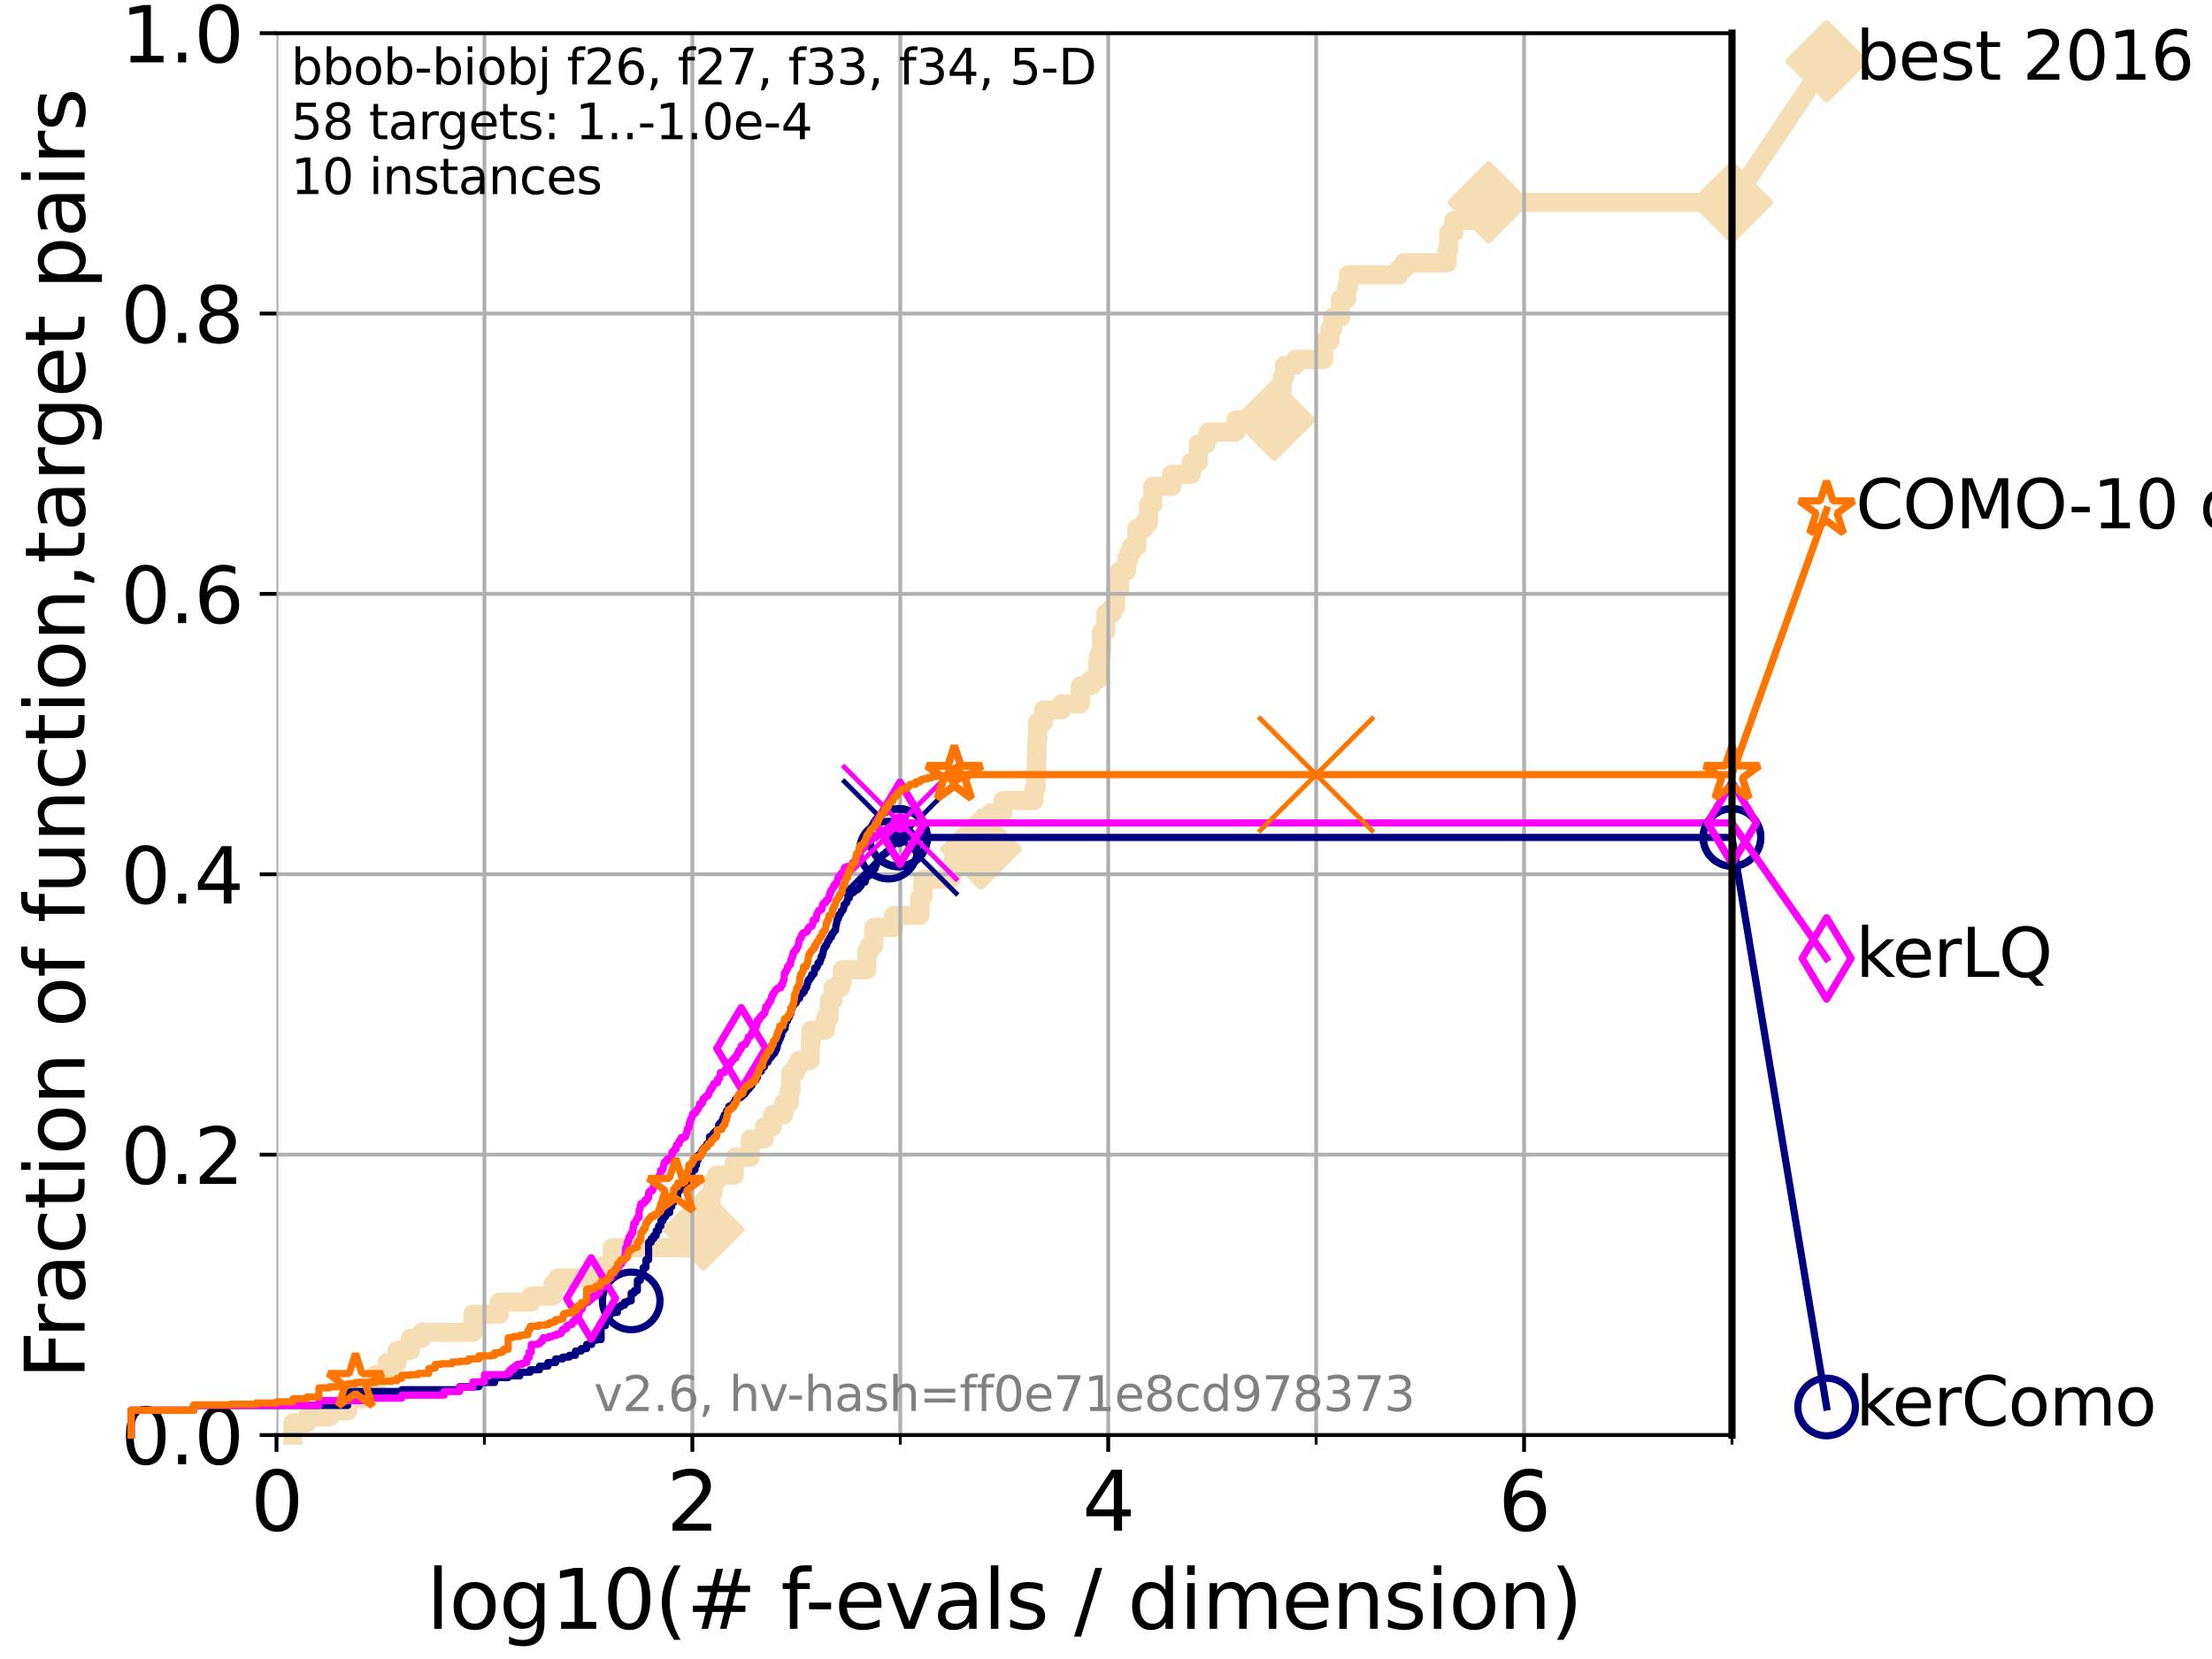 <?xml version="1.0" encoding="utf-8" standalone="no"?>
<!DOCTYPE svg PUBLIC "-//W3C//DTD SVG 1.1//EN"
  "http://www.w3.org/Graphics/SVG/1.1/DTD/svg11.dtd">
<svg xmlns:xlink="http://www.w3.org/1999/xlink" width="460.8pt" height="345.6pt" viewBox="0 0 460.8 345.6" xmlns="http://www.w3.org/2000/svg" version="1.1">
 <defs>
  <style type="text/css">*{stroke-linejoin: round; stroke-linecap: butt}</style>
 </defs>
 <g id="figure_1">
  <g id="patch_1">
   <path d="M 0 345.6 
L 460.8 345.6 
L 460.8 0 
L 0 0 
z
" style="fill: #ffffff"/>
  </g>
  <g id="axes_1">
   <g id="patch_2">
    <path d="M 57.6 298.944 
L 360.806 298.944 
L 360.806 6.912 
L 57.6 6.912 
z
" style="fill: #ffffff"/>
   </g>
   <g id="line2d_1">
    <path d="M 61.03 298.944 
L 61.03 296.426 
L 63.93 296.426 
L 63.93 295.168 
L 68.657 295.168 
L 68.657 293.909 
L 72.432 293.909 
L 72.432 291.391 
L 75.575 291.391 
L 75.575 288.874 
L 78.267 288.874 
L 78.267 286.356 
L 80.621 286.356 
L 80.621 283.839 
L 82.713 283.839 
L 82.713 281.321 
L 85.471 281.321 
L 85.471 278.804 
L 87.876 278.804 
L 87.876 277.545 
L 98.51 277.545 
L 98.51 273.769 
L 104.029 273.769 
L 104.029 271.251 
L 110.675 271.251 
L 110.675 269.993 
L 115.227 269.993 
L 115.227 267.475 
L 116.253 267.475 
L 116.253 266.216 
L 125.527 266.216 
L 125.527 263.699 
L 127.55 263.699 
L 127.55 259.922 
L 144.003 259.922 
L 144.003 256.146 
L 146.563 256.146 
L 146.563 253.629 
L 147.754 253.629 
L 147.754 252.37 
L 148.125 252.37 
L 148.125 248.594 
L 148.488 248.594 
L 148.488 246.076 
L 149.253 246.076 
L 149.253 244.817 
L 152.954 244.817 
L 152.954 242.3 
L 153.189 242.3 
L 153.189 241.041 
L 156.305 241.041 
L 156.305 237.265 
L 159.233 237.265 
L 159.233 234.747 
L 160.918 234.747 
L 160.918 232.23 
L 163.274 232.23 
L 163.274 229.712 
L 164.414 229.712 
L 164.414 227.195 
L 164.771 227.195 
L 164.771 223.418 
L 165.743 223.418 
L 165.743 222.16 
L 166.472 222.16 
L 166.472 220.901 
L 168.791 220.901 
L 168.791 217.125 
L 168.954 217.125 
L 168.954 214.607 
L 171.947 214.607 
L 171.947 212.09 
L 172.699 212.09 
L 172.782 208.313 
L 173.549 208.313 
L 173.549 205.796 
L 175.07 205.796 
L 175.07 204.537 
L 175.467 204.537 
L 175.467 202.02 
L 180.576 202.02 
L 180.576 198.243 
L 181.135 198.243 
L 181.135 196.985 
L 182.033 196.985 
L 182.033 193.208 
L 186.176 193.208 
L 186.176 190.691 
L 191.629 190.691 
L 191.629 186.914 
L 192.266 186.914 
L 192.266 183.138 
L 198.116 183.138 
L 198.116 181.879 
L 198.506 181.879 
L 198.506 179.362 
L 198.69 179.362 
L 198.69 176.844 
L 204.35 176.844 
L 204.35 174.327 
L 206.293 174.327 
L 206.293 173.068 
L 206.47 173.068 
L 206.47 169.292 
L 208.92 169.292 
L 208.92 166.774 
L 215.392 166.774 
L 215.392 164.257 
L 215.807 164.257 
L 215.893 157.963 
L 215.996 157.963 
L 215.996 154.187 
L 216.165 154.187 
L 216.165 150.41 
L 217.392 150.41 
L 217.392 147.893 
L 221.131 147.893 
L 221.131 146.634 
L 225.062 146.634 
L 225.062 142.858 
L 227.29 142.858 
L 227.29 141.599 
L 228.701 141.599 
L 228.701 137.823 
L 228.863 137.823 
L 228.863 136.564 
L 229.367 136.564 
L 229.367 135.305 
L 229.503 135.305 
L 229.503 131.529 
L 230.329 131.529 
L 230.393 127.753 
L 231.695 127.753 
L 231.695 126.494 
L 232.376 126.494 
L 232.376 122.718 
L 233.258 122.718 
L 233.258 118.942 
L 234.716 118.942 
L 234.716 116.424 
L 235.205 116.424 
L 235.205 115.165 
L 235.666 115.165 
L 235.666 113.906 
L 236.82 113.906 
L 236.82 110.13 
L 238.359 110.13 
L 238.359 108.871 
L 239.253 108.871 
L 239.253 105.095 
L 240.144 105.095 
L 240.144 101.319 
L 244.086 101.319 
L 244.086 98.801 
L 248.159 98.801 
L 248.159 96.284 
L 249.643 96.284 
L 249.643 92.508 
L 251.265 92.508 
L 251.265 91.249 
L 251.739 91.249 
L 251.739 89.99 
L 257.503 89.99 
L 257.503 87.473 
L 265.471 87.473 
L 265.471 84.955 
L 266.852 84.955 
L 266.852 81.179 
L 267.123 81.179 
L 267.123 78.661 
L 267.583 78.661 
L 267.583 76.144 
L 269.812 76.144 
L 269.812 74.885 
L 275.743 74.885 
L 275.743 71.109 
L 277.018 71.109 
L 277.018 68.591 
L 277.624 68.591 
L 277.624 66.074 
L 279.25 66.074 
L 279.25 62.297 
L 280.523 62.297 
L 280.523 59.78 
L 280.904 59.78 
L 280.904 57.262 
L 291.49 57.262 
L 291.49 56.004 
L 292.464 56.004 
L 292.464 54.745 
L 301.454 54.745 
L 301.454 52.227 
L 301.796 52.227 
L 301.796 48.451 
L 302.86 48.451 
L 302.86 45.934 
L 310.089 45.934 
L 310.089 42.157 
L 360.806 42.157 
L 360.806 42.157 
" style="fill: none; stroke: #f5deb3; stroke-width: 4; stroke-linecap: square"/>
   </g>
   <g id="line2d_2">
    <defs>
     <path id="mc62cb78598" d="M -0 7.778 
L 7.778 0 
L 0 -7.778 
L -7.778 -0 
z
" style="stroke: #f5deb3; stroke-width: 1.5; stroke-linejoin: miter"/>
    </defs>
    <g>
     <use xlink:href="#mc62cb78598" x="146.563" y="256.146" style="fill: #f5deb3; stroke: #f5deb3; stroke-width: 1.5; stroke-linejoin: miter"/>
     <use xlink:href="#mc62cb78598" x="204.35" y="176.844" style="fill: #f5deb3; stroke: #f5deb3; stroke-width: 1.5; stroke-linejoin: miter"/>
     <use xlink:href="#mc62cb78598" x="265.471" y="87.473" style="fill: #f5deb3; stroke: #f5deb3; stroke-width: 1.5; stroke-linejoin: miter"/>
     <use xlink:href="#mc62cb78598" x="310.089" y="42.157" style="fill: #f5deb3; stroke: #f5deb3; stroke-width: 1.5; stroke-linejoin: miter"/>
     <use xlink:href="#mc62cb78598" x="360.806" y="42.157" style="fill: #f5deb3; stroke: #f5deb3; stroke-width: 1.5; stroke-linejoin: miter"/>
    </g>
   </g>
   <g id="line2d_3">
    <path style="fill: none; stroke: #f5deb3; stroke-width: 4; stroke-linecap: square"/>
    <g/>
   </g>
   <g id="line2d_4">
    <path d="M 360.806 42.157 
L 380.515 12.753 
" style="fill: none; stroke: #f5deb3; stroke-width: 4; stroke-linecap: square"/>
    <g>
     <use xlink:href="#mc62cb78598" x="360.806" y="42.157" style="fill: #f5deb3; stroke: #f5deb3; stroke-width: 1.5; stroke-linejoin: miter"/>
     <use xlink:href="#mc62cb78598" x="380.515" y="12.753" style="fill: #f5deb3; stroke: #f5deb3; stroke-width: 1.5; stroke-linejoin: miter"/>
    </g>
   </g>
   <g id="matplotlib.axis_1">
    <g id="xtick_1">
     <g id="line2d_5">
      <path d="M 57.6 298.944 
L 57.6 6.912 
" clip-path="url(#p7c87ad86ad)" style="fill: none; stroke: #b0b0b0; stroke-width: 0.8; stroke-linecap: square"/>
     </g>
     <g id="line2d_6">
      <defs>
       <path id="m8c04092468" d="M 0 0 
L 0 3.5 
" style="stroke: #000000; stroke-width: 0.8"/>
      </defs>
      <g>
       <use xlink:href="#m8c04092468" x="57.6" y="298.944" style="stroke: #000000; stroke-width: 0.8"/>
      </g>
     </g>
     <g id="text_1">
      <!-- 0 -->
      <g transform="translate(52.192 318.861) scale(0.17 -0.17)">
       <defs>
        <path id="DejaVuSans-30" d="M 2034 4250 
Q 1547 4250 1301 3770 
Q 1056 3291 1056 2328 
Q 1056 1369 1301 889 
Q 1547 409 2034 409 
Q 2525 409 2770 889 
Q 3016 1369 3016 2328 
Q 3016 3291 2770 3770 
Q 2525 4250 2034 4250 
z
M 2034 4750 
Q 2819 4750 3233 4129 
Q 3647 3509 3647 2328 
Q 3647 1150 3233 529 
Q 2819 -91 2034 -91 
Q 1250 -91 836 529 
Q 422 1150 422 2328 
Q 422 3509 836 4129 
Q 1250 4750 2034 4750 
z
" transform="scale(0.016)"/>
       </defs>
       <use xlink:href="#DejaVuSans-30"/>
      </g>
     </g>
    </g>
    <g id="xtick_2">
     <g id="line2d_7">
      <path d="M 144.23 298.944 
L 144.23 6.912 
" clip-path="url(#p7c87ad86ad)" style="fill: none; stroke: #b0b0b0; stroke-width: 0.8; stroke-linecap: square"/>
     </g>
     <g id="line2d_8">
      <g>
       <use xlink:href="#m8c04092468" x="144.23" y="298.944" style="stroke: #000000; stroke-width: 0.8"/>
      </g>
     </g>
     <g id="text_2">
      <!-- 2 -->
      <g transform="translate(138.822 318.861) scale(0.17 -0.17)">
       <defs>
        <path id="DejaVuSans-32" d="M 1228 531 
L 3431 531 
L 3431 0 
L 469 0 
L 469 531 
Q 828 903 1448 1529 
Q 2069 2156 2228 2338 
Q 2531 2678 2651 2914 
Q 2772 3150 2772 3378 
Q 2772 3750 2511 3984 
Q 2250 4219 1831 4219 
Q 1534 4219 1204 4116 
Q 875 4013 500 3803 
L 500 4441 
Q 881 4594 1212 4672 
Q 1544 4750 1819 4750 
Q 2544 4750 2975 4387 
Q 3406 4025 3406 3419 
Q 3406 3131 3298 2873 
Q 3191 2616 2906 2266 
Q 2828 2175 2409 1742 
Q 1991 1309 1228 531 
z
" transform="scale(0.016)"/>
       </defs>
       <use xlink:href="#DejaVuSans-32"/>
      </g>
     </g>
    </g>
    <g id="xtick_3">
     <g id="line2d_9">
      <path d="M 230.861 298.944 
L 230.861 6.912 
" clip-path="url(#p7c87ad86ad)" style="fill: none; stroke: #b0b0b0; stroke-width: 0.8; stroke-linecap: square"/>
     </g>
     <g id="line2d_10">
      <g>
       <use xlink:href="#m8c04092468" x="230.861" y="298.944" style="stroke: #000000; stroke-width: 0.8"/>
      </g>
     </g>
     <g id="text_3">
      <!-- 4 -->
      <g transform="translate(225.453 318.861) scale(0.17 -0.17)">
       <defs>
        <path id="DejaVuSans-34" d="M 2419 4116 
L 825 1625 
L 2419 1625 
L 2419 4116 
z
M 2253 4666 
L 3047 4666 
L 3047 1625 
L 3713 1625 
L 3713 1100 
L 3047 1100 
L 3047 0 
L 2419 0 
L 2419 1100 
L 313 1100 
L 313 1709 
L 2253 4666 
z
" transform="scale(0.016)"/>
       </defs>
       <use xlink:href="#DejaVuSans-34"/>
      </g>
     </g>
    </g>
    <g id="xtick_4">
     <g id="line2d_11">
      <path d="M 317.491 298.944 
L 317.491 6.912 
" clip-path="url(#p7c87ad86ad)" style="fill: none; stroke: #b0b0b0; stroke-width: 0.8; stroke-linecap: square"/>
     </g>
     <g id="line2d_12">
      <g>
       <use xlink:href="#m8c04092468" x="317.491" y="298.944" style="stroke: #000000; stroke-width: 0.8"/>
      </g>
     </g>
     <g id="text_4">
      <!-- 6 -->
      <g transform="translate(312.083 318.861) scale(0.17 -0.17)">
       <defs>
        <path id="DejaVuSans-36" d="M 2113 2584 
Q 1688 2584 1439 2293 
Q 1191 2003 1191 1497 
Q 1191 994 1439 701 
Q 1688 409 2113 409 
Q 2538 409 2786 701 
Q 3034 994 3034 1497 
Q 3034 2003 2786 2293 
Q 2538 2584 2113 2584 
z
M 3366 4563 
L 3366 3988 
Q 3128 4100 2886 4159 
Q 2644 4219 2406 4219 
Q 1781 4219 1451 3797 
Q 1122 3375 1075 2522 
Q 1259 2794 1537 2939 
Q 1816 3084 2150 3084 
Q 2853 3084 3261 2657 
Q 3669 2231 3669 1497 
Q 3669 778 3244 343 
Q 2819 -91 2113 -91 
Q 1303 -91 875 529 
Q 447 1150 447 2328 
Q 447 3434 972 4092 
Q 1497 4750 2381 4750 
Q 2619 4750 2861 4703 
Q 3103 4656 3366 4563 
z
" transform="scale(0.016)"/>
       </defs>
       <use xlink:href="#DejaVuSans-36"/>
      </g>
     </g>
    </g>
    <g id="xtick_5">
     <g id="line2d_13">
      <path d="M 100.915 298.944 
L 100.915 6.912 
" clip-path="url(#p7c87ad86ad)" style="fill: none; stroke: #b0b0b0; stroke-width: 0.8; stroke-linecap: square"/>
     </g>
     <g id="line2d_14">
      <defs>
       <path id="m883d631361" d="M 0 0 
L 0 2 
" style="stroke: #000000; stroke-width: 0.6"/>
      </defs>
      <g>
       <use xlink:href="#m883d631361" x="100.915" y="298.944" style="stroke: #000000; stroke-width: 0.6"/>
      </g>
     </g>
    </g>
    <g id="xtick_6">
     <g id="line2d_15">
      <path d="M 187.546 298.944 
L 187.546 6.912 
" clip-path="url(#p7c87ad86ad)" style="fill: none; stroke: #b0b0b0; stroke-width: 0.8; stroke-linecap: square"/>
     </g>
     <g id="line2d_16">
      <g>
       <use xlink:href="#m883d631361" x="187.546" y="298.944" style="stroke: #000000; stroke-width: 0.6"/>
      </g>
     </g>
    </g>
    <g id="xtick_7">
     <g id="line2d_17">
      <path d="M 274.176 298.944 
L 274.176 6.912 
" clip-path="url(#p7c87ad86ad)" style="fill: none; stroke: #b0b0b0; stroke-width: 0.8; stroke-linecap: square"/>
     </g>
     <g id="line2d_18">
      <g>
       <use xlink:href="#m883d631361" x="274.176" y="298.944" style="stroke: #000000; stroke-width: 0.6"/>
      </g>
     </g>
    </g>
    <g id="xtick_8">
     <g id="line2d_19">
      <path d="M 360.806 298.944 
L 360.806 6.912 
" clip-path="url(#p7c87ad86ad)" style="fill: none; stroke: #b0b0b0; stroke-width: 0.8; stroke-linecap: square"/>
     </g>
     <g id="line2d_20">
      <g>
       <use xlink:href="#m883d631361" x="360.806" y="298.944" style="stroke: #000000; stroke-width: 0.6"/>
      </g>
     </g>
    </g>
    <g id="text_5">
     <!-- log10(# f-evals / dimension) -->
     <g transform="translate(88.823 339.314) scale(0.17 -0.17)">
      <defs>
       <path id="DejaVuSans-6c" d="M 603 4863 
L 1178 4863 
L 1178 0 
L 603 0 
L 603 4863 
z
" transform="scale(0.016)"/>
       <path id="DejaVuSans-6f" d="M 1959 3097 
Q 1497 3097 1228 2736 
Q 959 2375 959 1747 
Q 959 1119 1226 758 
Q 1494 397 1959 397 
Q 2419 397 2687 759 
Q 2956 1122 2956 1747 
Q 2956 2369 2687 2733 
Q 2419 3097 1959 3097 
z
M 1959 3584 
Q 2709 3584 3137 3096 
Q 3566 2609 3566 1747 
Q 3566 888 3137 398 
Q 2709 -91 1959 -91 
Q 1206 -91 779 398 
Q 353 888 353 1747 
Q 353 2609 779 3096 
Q 1206 3584 1959 3584 
z
" transform="scale(0.016)"/>
       <path id="DejaVuSans-67" d="M 2906 1791 
Q 2906 2416 2648 2759 
Q 2391 3103 1925 3103 
Q 1463 3103 1205 2759 
Q 947 2416 947 1791 
Q 947 1169 1205 825 
Q 1463 481 1925 481 
Q 2391 481 2648 825 
Q 2906 1169 2906 1791 
z
M 3481 434 
Q 3481 -459 3084 -895 
Q 2688 -1331 1869 -1331 
Q 1566 -1331 1297 -1286 
Q 1028 -1241 775 -1147 
L 775 -588 
Q 1028 -725 1275 -790 
Q 1522 -856 1778 -856 
Q 2344 -856 2625 -561 
Q 2906 -266 2906 331 
L 2906 616 
Q 2728 306 2450 153 
Q 2172 0 1784 0 
Q 1141 0 747 490 
Q 353 981 353 1791 
Q 353 2603 747 3093 
Q 1141 3584 1784 3584 
Q 2172 3584 2450 3431 
Q 2728 3278 2906 2969 
L 2906 3500 
L 3481 3500 
L 3481 434 
z
" transform="scale(0.016)"/>
       <path id="DejaVuSans-31" d="M 794 531 
L 1825 531 
L 1825 4091 
L 703 3866 
L 703 4441 
L 1819 4666 
L 2450 4666 
L 2450 531 
L 3481 531 
L 3481 0 
L 794 0 
L 794 531 
z
" transform="scale(0.016)"/>
       <path id="DejaVuSans-28" d="M 1984 4856 
Q 1566 4138 1362 3434 
Q 1159 2731 1159 2009 
Q 1159 1288 1364 580 
Q 1569 -128 1984 -844 
L 1484 -844 
Q 1016 -109 783 600 
Q 550 1309 550 2009 
Q 550 2706 781 3412 
Q 1013 4119 1484 4856 
L 1984 4856 
z
" transform="scale(0.016)"/>
       <path id="DejaVuSans-23" d="M 3272 2816 
L 2363 2816 
L 2100 1772 
L 3016 1772 
L 3272 2816 
z
M 2803 4594 
L 2478 3297 
L 3391 3297 
L 3719 4594 
L 4219 4594 
L 3897 3297 
L 4872 3297 
L 4872 2816 
L 3775 2816 
L 3519 1772 
L 4513 1772 
L 4513 1294 
L 3397 1294 
L 3072 0 
L 2572 0 
L 2894 1294 
L 1978 1294 
L 1656 0 
L 1153 0 
L 1478 1294 
L 494 1294 
L 494 1772 
L 1594 1772 
L 1856 2816 
L 850 2816 
L 850 3297 
L 1978 3297 
L 2297 4594 
L 2803 4594 
z
" transform="scale(0.016)"/>
       <path id="DejaVuSans-20" transform="scale(0.016)"/>
       <path id="DejaVuSans-66" d="M 2375 4863 
L 2375 4384 
L 1825 4384 
Q 1516 4384 1395 4259 
Q 1275 4134 1275 3809 
L 1275 3500 
L 2222 3500 
L 2222 3053 
L 1275 3053 
L 1275 0 
L 697 0 
L 697 3053 
L 147 3053 
L 147 3500 
L 697 3500 
L 697 3744 
Q 697 4328 969 4595 
Q 1241 4863 1831 4863 
L 2375 4863 
z
" transform="scale(0.016)"/>
       <path id="DejaVuSans-2d" d="M 313 2009 
L 1997 2009 
L 1997 1497 
L 313 1497 
L 313 2009 
z
" transform="scale(0.016)"/>
       <path id="DejaVuSans-65" d="M 3597 1894 
L 3597 1613 
L 953 1613 
Q 991 1019 1311 708 
Q 1631 397 2203 397 
Q 2534 397 2845 478 
Q 3156 559 3463 722 
L 3463 178 
Q 3153 47 2828 -22 
Q 2503 -91 2169 -91 
Q 1331 -91 842 396 
Q 353 884 353 1716 
Q 353 2575 817 3079 
Q 1281 3584 2069 3584 
Q 2775 3584 3186 3129 
Q 3597 2675 3597 1894 
z
M 3022 2063 
Q 3016 2534 2758 2815 
Q 2500 3097 2075 3097 
Q 1594 3097 1305 2825 
Q 1016 2553 972 2059 
L 3022 2063 
z
" transform="scale(0.016)"/>
       <path id="DejaVuSans-76" d="M 191 3500 
L 800 3500 
L 1894 563 
L 2988 3500 
L 3597 3500 
L 2284 0 
L 1503 0 
L 191 3500 
z
" transform="scale(0.016)"/>
       <path id="DejaVuSans-61" d="M 2194 1759 
Q 1497 1759 1228 1600 
Q 959 1441 959 1056 
Q 959 750 1161 570 
Q 1363 391 1709 391 
Q 2188 391 2477 730 
Q 2766 1069 2766 1631 
L 2766 1759 
L 2194 1759 
z
M 3341 1997 
L 3341 0 
L 2766 0 
L 2766 531 
Q 2569 213 2275 61 
Q 1981 -91 1556 -91 
Q 1019 -91 701 211 
Q 384 513 384 1019 
Q 384 1609 779 1909 
Q 1175 2209 1959 2209 
L 2766 2209 
L 2766 2266 
Q 2766 2663 2505 2880 
Q 2244 3097 1772 3097 
Q 1472 3097 1187 3025 
Q 903 2953 641 2809 
L 641 3341 
Q 956 3463 1253 3523 
Q 1550 3584 1831 3584 
Q 2591 3584 2966 3190 
Q 3341 2797 3341 1997 
z
" transform="scale(0.016)"/>
       <path id="DejaVuSans-73" d="M 2834 3397 
L 2834 2853 
Q 2591 2978 2328 3040 
Q 2066 3103 1784 3103 
Q 1356 3103 1142 2972 
Q 928 2841 928 2578 
Q 928 2378 1081 2264 
Q 1234 2150 1697 2047 
L 1894 2003 
Q 2506 1872 2764 1633 
Q 3022 1394 3022 966 
Q 3022 478 2636 193 
Q 2250 -91 1575 -91 
Q 1294 -91 989 -36 
Q 684 19 347 128 
L 347 722 
Q 666 556 975 473 
Q 1284 391 1588 391 
Q 1994 391 2212 530 
Q 2431 669 2431 922 
Q 2431 1156 2273 1281 
Q 2116 1406 1581 1522 
L 1381 1569 
Q 847 1681 609 1914 
Q 372 2147 372 2553 
Q 372 3047 722 3315 
Q 1072 3584 1716 3584 
Q 2034 3584 2315 3537 
Q 2597 3491 2834 3397 
z
" transform="scale(0.016)"/>
       <path id="DejaVuSans-2f" d="M 1625 4666 
L 2156 4666 
L 531 -594 
L 0 -594 
L 1625 4666 
z
" transform="scale(0.016)"/>
       <path id="DejaVuSans-64" d="M 2906 2969 
L 2906 4863 
L 3481 4863 
L 3481 0 
L 2906 0 
L 2906 525 
Q 2725 213 2448 61 
Q 2172 -91 1784 -91 
Q 1150 -91 751 415 
Q 353 922 353 1747 
Q 353 2572 751 3078 
Q 1150 3584 1784 3584 
Q 2172 3584 2448 3432 
Q 2725 3281 2906 2969 
z
M 947 1747 
Q 947 1113 1208 752 
Q 1469 391 1925 391 
Q 2381 391 2643 752 
Q 2906 1113 2906 1747 
Q 2906 2381 2643 2742 
Q 2381 3103 1925 3103 
Q 1469 3103 1208 2742 
Q 947 2381 947 1747 
z
" transform="scale(0.016)"/>
       <path id="DejaVuSans-69" d="M 603 3500 
L 1178 3500 
L 1178 0 
L 603 0 
L 603 3500 
z
M 603 4863 
L 1178 4863 
L 1178 4134 
L 603 4134 
L 603 4863 
z
" transform="scale(0.016)"/>
       <path id="DejaVuSans-6d" d="M 3328 2828 
Q 3544 3216 3844 3400 
Q 4144 3584 4550 3584 
Q 5097 3584 5394 3201 
Q 5691 2819 5691 2113 
L 5691 0 
L 5113 0 
L 5113 2094 
Q 5113 2597 4934 2840 
Q 4756 3084 4391 3084 
Q 3944 3084 3684 2787 
Q 3425 2491 3425 1978 
L 3425 0 
L 2847 0 
L 2847 2094 
Q 2847 2600 2669 2842 
Q 2491 3084 2119 3084 
Q 1678 3084 1418 2786 
Q 1159 2488 1159 1978 
L 1159 0 
L 581 0 
L 581 3500 
L 1159 3500 
L 1159 2956 
Q 1356 3278 1631 3431 
Q 1906 3584 2284 3584 
Q 2666 3584 2933 3390 
Q 3200 3197 3328 2828 
z
" transform="scale(0.016)"/>
       <path id="DejaVuSans-6e" d="M 3513 2113 
L 3513 0 
L 2938 0 
L 2938 2094 
Q 2938 2591 2744 2837 
Q 2550 3084 2163 3084 
Q 1697 3084 1428 2787 
Q 1159 2491 1159 1978 
L 1159 0 
L 581 0 
L 581 3500 
L 1159 3500 
L 1159 2956 
Q 1366 3272 1645 3428 
Q 1925 3584 2291 3584 
Q 2894 3584 3203 3211 
Q 3513 2838 3513 2113 
z
" transform="scale(0.016)"/>
       <path id="DejaVuSans-29" d="M 513 4856 
L 1013 4856 
Q 1481 4119 1714 3412 
Q 1947 2706 1947 2009 
Q 1947 1309 1714 600 
Q 1481 -109 1013 -844 
L 513 -844 
Q 928 -128 1133 580 
Q 1338 1288 1338 2009 
Q 1338 2731 1133 3434 
Q 928 4138 513 4856 
z
" transform="scale(0.016)"/>
      </defs>
      <use xlink:href="#DejaVuSans-6c"/>
      <use xlink:href="#DejaVuSans-6f" x="27.783"/>
      <use xlink:href="#DejaVuSans-67" x="88.965"/>
      <use xlink:href="#DejaVuSans-31" x="152.441"/>
      <use xlink:href="#DejaVuSans-30" x="216.064"/>
      <use xlink:href="#DejaVuSans-28" x="279.688"/>
      <use xlink:href="#DejaVuSans-23" x="318.701"/>
      <use xlink:href="#DejaVuSans-20" x="402.49"/>
      <use xlink:href="#DejaVuSans-66" x="434.277"/>
      <use xlink:href="#DejaVuSans-2d" x="463.982"/>
      <use xlink:href="#DejaVuSans-65" x="500.066"/>
      <use xlink:href="#DejaVuSans-76" x="561.59"/>
      <use xlink:href="#DejaVuSans-61" x="620.77"/>
      <use xlink:href="#DejaVuSans-6c" x="682.049"/>
      <use xlink:href="#DejaVuSans-73" x="709.832"/>
      <use xlink:href="#DejaVuSans-20" x="761.932"/>
      <use xlink:href="#DejaVuSans-2f" x="793.719"/>
      <use xlink:href="#DejaVuSans-20" x="827.41"/>
      <use xlink:href="#DejaVuSans-64" x="859.197"/>
      <use xlink:href="#DejaVuSans-69" x="922.674"/>
      <use xlink:href="#DejaVuSans-6d" x="950.457"/>
      <use xlink:href="#DejaVuSans-65" x="1047.869"/>
      <use xlink:href="#DejaVuSans-6e" x="1109.393"/>
      <use xlink:href="#DejaVuSans-73" x="1172.771"/>
      <use xlink:href="#DejaVuSans-69" x="1224.871"/>
      <use xlink:href="#DejaVuSans-6f" x="1252.654"/>
      <use xlink:href="#DejaVuSans-6e" x="1313.836"/>
      <use xlink:href="#DejaVuSans-29" x="1377.215"/>
     </g>
    </g>
   </g>
   <g id="matplotlib.axis_2">
    <g id="ytick_1">
     <g id="line2d_21">
      <path d="M 57.6 298.944 
L 360.806 298.944 
" clip-path="url(#p7c87ad86ad)" style="fill: none; stroke: #b0b0b0; stroke-width: 0.8; stroke-linecap: square"/>
     </g>
     <g id="line2d_22">
      <defs>
       <path id="me453af7913" d="M 0 0 
L -3.5 0 
" style="stroke: #000000; stroke-width: 0.8"/>
      </defs>
      <g>
       <use xlink:href="#me453af7913" x="57.6" y="298.944" style="stroke: #000000; stroke-width: 0.8"/>
      </g>
     </g>
     <g id="text_6">
      <!-- 0.0 -->
      <g transform="translate(25.155 305.023) scale(0.16 -0.16)">
       <defs>
        <path id="DejaVuSans-2e" d="M 684 794 
L 1344 794 
L 1344 0 
L 684 0 
L 684 794 
z
" transform="scale(0.016)"/>
       </defs>
       <use xlink:href="#DejaVuSans-30"/>
       <use xlink:href="#DejaVuSans-2e" x="63.623"/>
       <use xlink:href="#DejaVuSans-30" x="95.41"/>
      </g>
     </g>
    </g>
    <g id="ytick_2">
     <g id="line2d_23">
      <path d="M 57.6 240.538 
L 360.806 240.538 
" clip-path="url(#p7c87ad86ad)" style="fill: none; stroke: #b0b0b0; stroke-width: 0.8; stroke-linecap: square"/>
     </g>
     <g id="line2d_24">
      <g>
       <use xlink:href="#me453af7913" x="57.6" y="240.538" style="stroke: #000000; stroke-width: 0.8"/>
      </g>
     </g>
     <g id="text_7">
      <!-- 0.2 -->
      <g transform="translate(25.155 246.616) scale(0.16 -0.16)">
       <use xlink:href="#DejaVuSans-30"/>
       <use xlink:href="#DejaVuSans-2e" x="63.623"/>
       <use xlink:href="#DejaVuSans-32" x="95.41"/>
      </g>
     </g>
    </g>
    <g id="ytick_3">
     <g id="line2d_25">
      <path d="M 57.6 182.131 
L 360.806 182.131 
" clip-path="url(#p7c87ad86ad)" style="fill: none; stroke: #b0b0b0; stroke-width: 0.8; stroke-linecap: square"/>
     </g>
     <g id="line2d_26">
      <g>
       <use xlink:href="#me453af7913" x="57.6" y="182.131" style="stroke: #000000; stroke-width: 0.8"/>
      </g>
     </g>
     <g id="text_8">
      <!-- 0.4 -->
      <g transform="translate(25.155 188.21) scale(0.16 -0.16)">
       <use xlink:href="#DejaVuSans-30"/>
       <use xlink:href="#DejaVuSans-2e" x="63.623"/>
       <use xlink:href="#DejaVuSans-34" x="95.41"/>
      </g>
     </g>
    </g>
    <g id="ytick_4">
     <g id="line2d_27">
      <path d="M 57.6 123.725 
L 360.806 123.725 
" clip-path="url(#p7c87ad86ad)" style="fill: none; stroke: #b0b0b0; stroke-width: 0.8; stroke-linecap: square"/>
     </g>
     <g id="line2d_28">
      <g>
       <use xlink:href="#me453af7913" x="57.6" y="123.725" style="stroke: #000000; stroke-width: 0.8"/>
      </g>
     </g>
     <g id="text_9">
      <!-- 0.6 -->
      <g transform="translate(25.155 129.804) scale(0.16 -0.16)">
       <use xlink:href="#DejaVuSans-30"/>
       <use xlink:href="#DejaVuSans-2e" x="63.623"/>
       <use xlink:href="#DejaVuSans-36" x="95.41"/>
      </g>
     </g>
    </g>
    <g id="ytick_5">
     <g id="line2d_29">
      <path d="M 57.6 65.318 
L 360.806 65.318 
" clip-path="url(#p7c87ad86ad)" style="fill: none; stroke: #b0b0b0; stroke-width: 0.8; stroke-linecap: square"/>
     </g>
     <g id="line2d_30">
      <g>
       <use xlink:href="#me453af7913" x="57.6" y="65.318" style="stroke: #000000; stroke-width: 0.8"/>
      </g>
     </g>
     <g id="text_10">
      <!-- 0.8 -->
      <g transform="translate(25.155 71.397) scale(0.16 -0.16)">
       <defs>
        <path id="DejaVuSans-38" d="M 2034 2216 
Q 1584 2216 1326 1975 
Q 1069 1734 1069 1313 
Q 1069 891 1326 650 
Q 1584 409 2034 409 
Q 2484 409 2743 651 
Q 3003 894 3003 1313 
Q 3003 1734 2745 1975 
Q 2488 2216 2034 2216 
z
M 1403 2484 
Q 997 2584 770 2862 
Q 544 3141 544 3541 
Q 544 4100 942 4425 
Q 1341 4750 2034 4750 
Q 2731 4750 3128 4425 
Q 3525 4100 3525 3541 
Q 3525 3141 3298 2862 
Q 3072 2584 2669 2484 
Q 3125 2378 3379 2068 
Q 3634 1759 3634 1313 
Q 3634 634 3220 271 
Q 2806 -91 2034 -91 
Q 1263 -91 848 271 
Q 434 634 434 1313 
Q 434 1759 690 2068 
Q 947 2378 1403 2484 
z
M 1172 3481 
Q 1172 3119 1398 2916 
Q 1625 2713 2034 2713 
Q 2441 2713 2670 2916 
Q 2900 3119 2900 3481 
Q 2900 3844 2670 4047 
Q 2441 4250 2034 4250 
Q 1625 4250 1398 4047 
Q 1172 3844 1172 3481 
z
" transform="scale(0.016)"/>
       </defs>
       <use xlink:href="#DejaVuSans-30"/>
       <use xlink:href="#DejaVuSans-2e" x="63.623"/>
       <use xlink:href="#DejaVuSans-38" x="95.41"/>
      </g>
     </g>
    </g>
    <g id="ytick_6">
     <g id="line2d_31">
      <path d="M 57.6 6.912 
L 360.806 6.912 
" clip-path="url(#p7c87ad86ad)" style="fill: none; stroke: #b0b0b0; stroke-width: 0.8; stroke-linecap: square"/>
     </g>
     <g id="line2d_32">
      <g>
       <use xlink:href="#me453af7913" x="57.6" y="6.912" style="stroke: #000000; stroke-width: 0.8"/>
      </g>
     </g>
     <g id="text_11">
      <!-- 1.0 -->
      <g transform="translate(25.155 12.991) scale(0.16 -0.16)">
       <use xlink:href="#DejaVuSans-31"/>
       <use xlink:href="#DejaVuSans-2e" x="63.623"/>
       <use xlink:href="#DejaVuSans-30" x="95.41"/>
      </g>
     </g>
    </g>
    <g id="text_12">
     <!-- Fraction of function,target pairs -->
     <g transform="translate(17.62 287.313) rotate(-90) scale(0.17 -0.17)">
      <defs>
       <path id="DejaVuSans-46" d="M 628 4666 
L 3309 4666 
L 3309 4134 
L 1259 4134 
L 1259 2759 
L 3109 2759 
L 3109 2228 
L 1259 2228 
L 1259 0 
L 628 0 
L 628 4666 
z
" transform="scale(0.016)"/>
       <path id="DejaVuSans-72" d="M 2631 2963 
Q 2534 3019 2420 3045 
Q 2306 3072 2169 3072 
Q 1681 3072 1420 2755 
Q 1159 2438 1159 1844 
L 1159 0 
L 581 0 
L 581 3500 
L 1159 3500 
L 1159 2956 
Q 1341 3275 1631 3429 
Q 1922 3584 2338 3584 
Q 2397 3584 2469 3576 
Q 2541 3569 2628 3553 
L 2631 2963 
z
" transform="scale(0.016)"/>
       <path id="DejaVuSans-63" d="M 3122 3366 
L 3122 2828 
Q 2878 2963 2633 3030 
Q 2388 3097 2138 3097 
Q 1578 3097 1268 2742 
Q 959 2388 959 1747 
Q 959 1106 1268 751 
Q 1578 397 2138 397 
Q 2388 397 2633 464 
Q 2878 531 3122 666 
L 3122 134 
Q 2881 22 2623 -34 
Q 2366 -91 2075 -91 
Q 1284 -91 818 406 
Q 353 903 353 1747 
Q 353 2603 823 3093 
Q 1294 3584 2113 3584 
Q 2378 3584 2631 3529 
Q 2884 3475 3122 3366 
z
" transform="scale(0.016)"/>
       <path id="DejaVuSans-74" d="M 1172 4494 
L 1172 3500 
L 2356 3500 
L 2356 3053 
L 1172 3053 
L 1172 1153 
Q 1172 725 1289 603 
Q 1406 481 1766 481 
L 2356 481 
L 2356 0 
L 1766 0 
Q 1100 0 847 248 
Q 594 497 594 1153 
L 594 3053 
L 172 3053 
L 172 3500 
L 594 3500 
L 594 4494 
L 1172 4494 
z
" transform="scale(0.016)"/>
       <path id="DejaVuSans-75" d="M 544 1381 
L 544 3500 
L 1119 3500 
L 1119 1403 
Q 1119 906 1312 657 
Q 1506 409 1894 409 
Q 2359 409 2629 706 
Q 2900 1003 2900 1516 
L 2900 3500 
L 3475 3500 
L 3475 0 
L 2900 0 
L 2900 538 
Q 2691 219 2414 64 
Q 2138 -91 1772 -91 
Q 1169 -91 856 284 
Q 544 659 544 1381 
z
M 1991 3584 
L 1991 3584 
z
" transform="scale(0.016)"/>
       <path id="DejaVuSans-2c" d="M 750 794 
L 1409 794 
L 1409 256 
L 897 -744 
L 494 -744 
L 750 256 
L 750 794 
z
" transform="scale(0.016)"/>
       <path id="DejaVuSans-70" d="M 1159 525 
L 1159 -1331 
L 581 -1331 
L 581 3500 
L 1159 3500 
L 1159 2969 
Q 1341 3281 1617 3432 
Q 1894 3584 2278 3584 
Q 2916 3584 3314 3078 
Q 3713 2572 3713 1747 
Q 3713 922 3314 415 
Q 2916 -91 2278 -91 
Q 1894 -91 1617 61 
Q 1341 213 1159 525 
z
M 3116 1747 
Q 3116 2381 2855 2742 
Q 2594 3103 2138 3103 
Q 1681 3103 1420 2742 
Q 1159 2381 1159 1747 
Q 1159 1113 1420 752 
Q 1681 391 2138 391 
Q 2594 391 2855 752 
Q 3116 1113 3116 1747 
z
" transform="scale(0.016)"/>
      </defs>
      <use xlink:href="#DejaVuSans-46"/>
      <use xlink:href="#DejaVuSans-72" x="50.27"/>
      <use xlink:href="#DejaVuSans-61" x="91.383"/>
      <use xlink:href="#DejaVuSans-63" x="152.662"/>
      <use xlink:href="#DejaVuSans-74" x="207.643"/>
      <use xlink:href="#DejaVuSans-69" x="246.852"/>
      <use xlink:href="#DejaVuSans-6f" x="274.635"/>
      <use xlink:href="#DejaVuSans-6e" x="335.816"/>
      <use xlink:href="#DejaVuSans-20" x="399.195"/>
      <use xlink:href="#DejaVuSans-6f" x="430.982"/>
      <use xlink:href="#DejaVuSans-66" x="492.164"/>
      <use xlink:href="#DejaVuSans-20" x="527.369"/>
      <use xlink:href="#DejaVuSans-66" x="559.156"/>
      <use xlink:href="#DejaVuSans-75" x="594.361"/>
      <use xlink:href="#DejaVuSans-6e" x="657.74"/>
      <use xlink:href="#DejaVuSans-63" x="721.119"/>
      <use xlink:href="#DejaVuSans-74" x="776.1"/>
      <use xlink:href="#DejaVuSans-69" x="815.309"/>
      <use xlink:href="#DejaVuSans-6f" x="843.092"/>
      <use xlink:href="#DejaVuSans-6e" x="904.273"/>
      <use xlink:href="#DejaVuSans-2c" x="967.652"/>
      <use xlink:href="#DejaVuSans-74" x="999.439"/>
      <use xlink:href="#DejaVuSans-61" x="1038.648"/>
      <use xlink:href="#DejaVuSans-72" x="1099.928"/>
      <use xlink:href="#DejaVuSans-67" x="1139.291"/>
      <use xlink:href="#DejaVuSans-65" x="1202.768"/>
      <use xlink:href="#DejaVuSans-74" x="1264.291"/>
      <use xlink:href="#DejaVuSans-20" x="1303.5"/>
      <use xlink:href="#DejaVuSans-70" x="1335.287"/>
      <use xlink:href="#DejaVuSans-61" x="1398.764"/>
      <use xlink:href="#DejaVuSans-69" x="1460.043"/>
      <use xlink:href="#DejaVuSans-72" x="1487.826"/>
      <use xlink:href="#DejaVuSans-73" x="1528.939"/>
     </g>
    </g>
   </g>
   <g id="line2d_33">
    <defs>
     <path id="mb84cfaafe4" d="M 0 1.5 
C 0.398 1.5 0.779 1.342 1.061 1.061 
C 1.342 0.779 1.5 0.398 1.5 0 
C 1.5 -0.398 1.342 -0.779 1.061 -1.061 
C 0.779 -1.342 0.398 -1.5 0 -1.5 
C -0.398 -1.5 -0.779 -1.342 -1.061 -1.061 
C -1.342 -0.779 -1.5 -0.398 -1.5 0 
C -1.5 0.398 -1.342 0.779 -1.061 1.061 
C -0.779 1.342 -0.398 1.5 0 1.5 
z
" style="stroke: #f5deb3"/>
    </defs>
    <g>
     <use xlink:href="#mb84cfaafe4" x="310.089" y="42.157" style="fill: #f5deb3; stroke: #f5deb3"/>
     <use xlink:href="#mb84cfaafe4" x="310.089" y="42.157" style="fill: #f5deb3; stroke: #f5deb3"/>
    </g>
   </g>
   <g id="line2d_34">
    <defs>
     <path id="m42bf01b479" d="M 0 1.5 
C 0.398 1.5 0.779 1.342 1.061 1.061 
C 1.342 0.779 1.5 0.398 1.5 0 
C 1.5 -0.398 1.342 -0.779 1.061 -1.061 
C 0.779 -1.342 0.398 -1.5 0 -1.5 
C -0.398 -1.5 -0.779 -1.342 -1.061 -1.061 
C -1.342 -0.779 -1.5 -0.398 -1.5 0 
C -1.5 0.398 -1.342 0.779 -1.061 1.061 
C -0.779 1.342 -0.398 1.5 0 1.5 
z
" style="stroke: #000080"/>
    </defs>
    <g>
     <use xlink:href="#m42bf01b479" x="187.158" y="174.453" style="fill: #000080; stroke: #000080"/>
     <use xlink:href="#m42bf01b479" x="187.158" y="174.453" style="fill: #000080; stroke: #000080"/>
    </g>
   </g>
   <g id="line2d_35">
    <path d="M 27.324 298.944 
L 27.324 293.783 
L 40.363 293.783 
L 40.363 292.776 
L 72.432 292.776 
L 72.432 289.881 
L 83.678 289.881 
L 83.678 289.503 
L 95.753 289.503 
L 95.753 288.874 
L 99.751 288.874 
L 99.751 287.993 
L 103.047 287.993 
L 103.047 286.986 
L 105.851 286.986 
L 105.851 286.608 
L 108.29 286.608 
L 108.29 285.853 
L 110.449 285.853 
L 110.449 285.349 
L 112.386 285.349 
L 112.386 284.594 
L 114.142 284.594 
L 114.142 283.839 
L 115.747 283.839 
L 115.747 283.084 
L 117.227 283.084 
L 117.227 282.706 
L 118.598 282.706 
L 118.598 282.328 
L 119.876 282.328 
L 119.876 281.447 
L 121.073 281.447 
L 121.073 280.944 
L 122.199 280.944 
L 122.199 280.063 
L 123.26 280.063 
L 123.26 279.181 
L 124.265 279.181 
L 124.265 279.056 
L 125.219 279.056 
L 125.219 276.16 
L 126.127 276.16 
L 126.127 274.146 
L 126.994 274.146 
L 126.994 273.517 
L 127.822 273.517 
L 127.822 273.391 
L 128.615 273.391 
L 128.615 272.258 
L 129.376 272.258 
L 129.376 271.881 
L 130.107 271.881 
L 130.107 271.251 
L 130.811 271.251 
L 130.811 271 
L 131.49 271 
L 131.49 269.363 
L 132.145 269.363 
L 132.145 268.86 
L 132.778 268.86 
L 132.778 266.72 
L 133.39 266.72 
L 133.39 265.587 
L 133.983 265.587 
L 133.983 264.076 
L 134.558 264.076 
L 134.558 262.44 
L 135.116 262.44 
L 135.116 258.79 
L 135.658 258.79 
L 135.658 258.034 
L 136.184 258.034 
L 136.184 257.405 
L 136.697 257.405 
L 136.697 256.398 
L 137.196 256.398 
L 137.196 255.391 
L 137.681 255.391 
L 137.681 254.258 
L 138.155 254.258 
L 138.155 253.503 
L 138.617 253.503 
L 138.617 252.873 
L 139.068 252.873 
L 139.068 252.622 
L 139.508 252.622 
L 139.508 251.363 
L 139.938 251.363 
L 139.938 250.482 
L 140.359 250.482 
L 140.359 249.601 
L 140.771 249.601 
L 140.771 249.223 
L 141.173 249.223 
L 141.173 248.09 
L 141.567 248.09 
L 141.567 247.713 
L 141.953 247.713 
L 141.953 247.587 
L 142.332 247.587 
L 142.332 247.461 
L 142.703 247.461 
L 142.703 246.957 
L 143.066 246.957 
L 143.066 245.195 
L 143.423 245.195 
L 143.423 244.692 
L 143.773 244.692 
L 143.773 244.44 
L 144.117 244.44 
L 144.117 243.936 
L 144.455 243.936 
L 144.455 243.684 
L 144.786 243.684 
L 144.786 242.677 
L 145.112 242.677 
L 145.112 241.67 
L 145.433 241.67 
L 145.433 240.663 
L 145.748 240.663 
L 145.748 240.538 
L 146.058 240.538 
L 146.058 239.908 
L 146.362 239.908 
L 146.362 239.405 
L 146.662 239.405 
L 146.662 239.027 
L 146.957 239.027 
L 146.957 238.901 
L 147.248 238.901 
L 147.248 238.272 
L 147.534 238.272 
L 147.534 238.02 
L 147.816 238.02 
L 147.816 236.761 
L 148.094 236.761 
L 148.094 236.635 
L 148.368 236.635 
L 148.368 236.384 
L 148.638 236.384 
L 148.638 236.006 
L 148.904 236.006 
L 148.904 235.754 
L 149.166 235.754 
L 149.166 235.503 
L 149.425 235.503 
L 149.425 235.377 
L 149.68 235.377 
L 149.68 234.37 
L 149.931 234.37 
L 149.931 233.992 
L 150.425 233.992 
L 150.425 233.363 
L 150.667 233.363 
L 150.667 232.733 
L 150.906 232.733 
L 150.906 232.23 
L 151.375 232.23 
L 151.375 231.349 
L 151.605 231.349 
L 151.605 231.223 
L 151.833 231.223 
L 151.833 230.468 
L 152.057 230.468 
L 152.057 230.342 
L 152.716 230.342 
L 152.716 229.838 
L 152.93 229.838 
L 152.93 229.586 
L 153.142 229.586 
L 153.142 229.083 
L 153.352 229.083 
L 153.352 228.957 
L 153.559 228.957 
L 153.559 228.705 
L 154.168 228.705 
L 154.168 228.579 
L 154.367 228.579 
L 154.367 228.454 
L 154.563 228.454 
L 154.563 228.202 
L 154.758 228.202 
L 154.758 228.076 
L 154.95 228.076 
L 154.95 227.95 
L 155.141 227.95 
L 155.141 227.447 
L 155.516 227.447 
L 155.516 227.069 
L 155.701 227.069 
L 155.701 226.817 
L 156.066 226.817 
L 156.066 226.565 
L 156.245 226.565 
L 156.245 226.314 
L 156.423 226.314 
L 156.423 226.188 
L 156.599 226.188 
L 156.599 225.684 
L 156.774 225.684 
L 156.774 225.307 
L 156.947 225.307 
L 156.947 225.055 
L 157.457 225.055 
L 157.457 224.677 
L 157.624 224.677 
L 157.624 224.425 
L 157.789 224.425 
L 157.789 223.418 
L 157.953 223.418 
L 157.953 223.167 
L 158.595 223.167 
L 158.595 222.411 
L 158.752 222.411 
L 158.752 222.286 
L 159.216 222.286 
L 159.216 221.782 
L 159.368 221.782 
L 159.368 221.53 
L 159.519 221.53 
L 159.519 221.279 
L 159.964 221.279 
L 159.964 220.901 
L 160.11 220.901 
L 160.11 220.649 
L 160.255 220.649 
L 160.255 220.523 
L 160.399 220.523 
L 160.399 220.397 
L 160.542 220.397 
L 160.542 220.146 
L 160.684 220.146 
L 160.684 220.02 
L 160.824 220.02 
L 160.824 219.768 
L 160.964 219.768 
L 160.964 219.642 
L 161.103 219.642 
L 161.103 219.39 
L 161.377 219.39 
L 161.377 219.139 
L 161.512 219.139 
L 161.512 218.761 
L 161.647 218.761 
L 161.647 218.635 
L 161.781 218.635 
L 161.781 218.132 
L 161.913 218.132 
L 161.913 217.376 
L 162.045 217.376 
L 162.045 217.251 
L 162.176 217.251 
L 162.176 216.873 
L 162.306 216.873 
L 162.306 216.369 
L 162.563 216.369 
L 162.563 215.866 
L 162.691 215.866 
L 162.691 215.74 
L 162.817 215.74 
L 162.817 214.733 
L 163.192 214.733 
L 163.192 214.355 
L 163.315 214.355 
L 163.315 214.23 
L 163.559 214.23 
L 163.559 213.474 
L 163.68 213.474 
L 163.68 212.971 
L 163.8 212.971 
L 163.8 212.719 
L 164.037 212.719 
L 164.037 212.341 
L 164.155 212.341 
L 164.155 211.964 
L 164.389 211.964 
L 164.389 211.586 
L 164.504 211.586 
L 164.504 211.334 
L 164.619 211.334 
L 164.619 211.209 
L 164.733 211.209 
L 164.733 210.579 
L 164.847 210.579 
L 164.847 209.95 
L 165.072 209.95 
L 165.072 209.698 
L 165.183 209.698 
L 165.294 209.446 
L 165.404 209.446 
L 165.404 208.943 
L 165.839 208.943 
L 165.946 208.439 
L 166.052 208.439 
L 166.052 208.188 
L 166.263 208.188 
L 166.368 207.936 
L 166.576 207.936 
L 166.679 207.055 
L 167.085 207.055 
L 167.085 206.929 
L 167.285 206.929 
L 167.384 206.551 
L 167.581 206.551 
L 167.678 205.922 
L 167.872 205.922 
L 167.968 205.67 
L 168.064 205.67 
L 168.159 204.915 
L 168.253 204.915 
L 168.253 204.411 
L 168.441 204.411 
L 168.441 204.034 
L 168.72 204.034 
L 168.812 203.656 
L 168.994 203.656 
L 169.085 203.027 
L 169.443 203.027 
L 169.443 202.775 
L 169.619 202.775 
L 169.707 201.642 
L 170.139 201.642 
L 170.224 201.264 
L 170.309 201.264 
L 170.393 200.635 
L 170.477 200.635 
L 170.477 200.509 
L 170.81 200.509 
L 170.892 200.006 
L 170.974 200.006 
L 171.056 199.25 
L 171.298 199.25 
L 171.378 198.621 
L 171.458 198.621 
L 171.538 197.866 
L 171.617 197.866 
L 171.695 197.362 
L 171.93 197.362 
L 172.007 196.859 
L 172.238 196.859 
L 172.314 196.355 
L 172.39 196.355 
L 172.466 195.978 
L 172.691 195.978 
L 172.765 195.474 
L 172.913 195.474 
L 172.913 195.222 
L 173.206 195.222 
L 173.206 194.719 
L 173.35 194.719 
L 173.35 194.467 
L 173.565 194.467 
L 173.565 194.215 
L 173.707 194.215 
L 173.778 193.964 
L 173.918 193.964 
L 173.918 193.838 
L 174.057 193.838 
L 174.126 192.831 
L 174.195 192.831 
L 174.264 192.201 
L 174.333 192.201 
L 174.333 191.698 
L 174.469 191.698 
L 174.469 191.446 
L 174.604 191.446 
L 174.671 191.068 
L 174.738 191.068 
L 174.738 190.565 
L 174.872 190.565 
L 174.872 190.439 
L 175.07 190.439 
L 175.135 190.187 
L 175.201 190.187 
L 175.266 189.81 
L 175.396 189.81 
L 175.396 189.684 
L 175.524 189.684 
L 175.524 189.558 
L 175.652 189.558 
L 175.716 189.18 
L 175.779 189.18 
L 175.842 188.425 
L 176.031 188.425 
L 176.031 188.299 
L 176.155 188.299 
L 176.155 188.173 
L 176.279 188.173 
L 176.279 188.047 
L 176.402 188.047 
L 176.463 187.544 
L 176.524 187.544 
L 176.584 187.166 
L 176.705 187.166 
L 176.705 187.04 
L 176.945 187.04 
L 177.004 186.285 
L 177.24 186.285 
L 177.24 186.033 
L 177.645 186.033 
L 177.645 185.907 
L 177.817 185.907 
L 177.873 185.656 
L 178.099 185.656 
L 178.099 185.404 
L 178.486 185.404 
L 178.486 185.278 
L 178.758 185.278 
L 178.758 185.026 
L 178.973 185.026 
L 178.973 184.775 
L 179.185 184.775 
L 179.238 184.523 
L 179.396 184.523 
L 179.448 184.145 
L 179.552 184.145 
L 179.552 183.893 
L 179.911 183.893 
L 179.911 183.768 
L 180.213 183.768 
L 180.313 183.264 
L 180.362 183.264 
L 180.412 182.761 
L 180.511 182.761 
L 180.511 182.635 
L 180.658 182.635 
L 180.658 182.509 
L 180.949 182.509 
L 180.949 182.383 
L 181.092 182.383 
L 181.092 182.257 
L 181.423 182.257 
L 181.423 182.131 
L 181.563 182.131 
L 181.656 181.628 
L 181.841 181.628 
L 181.932 181.25 
L 182.023 181.25 
L 182.069 180.998 
L 182.294 180.998 
L 182.383 180.495 
L 182.428 180.495 
L 182.516 180.243 
L 182.56 180.243 
L 182.604 179.74 
L 182.736 179.74 
L 182.736 179.488 
L 182.91 179.488 
L 182.953 179.11 
L 183.507 179.11 
L 183.549 178.733 
L 183.674 178.733 
L 183.716 178.355 
L 183.84 178.355 
L 183.84 178.103 
L 184.004 178.103 
L 184.004 177.977 
L 184.248 177.977 
L 184.248 177.851 
L 184.448 177.851 
L 184.448 177.726 
L 184.568 177.726 
L 184.568 177.474 
L 184.96 177.474 
L 184.999 177.222 
L 185.077 177.222 
L 185.077 177.096 
L 185.23 177.096 
L 185.23 176.97 
L 185.345 176.97 
L 185.383 176.719 
L 185.534 176.719 
L 185.61 176.089 
L 186.018 176.089 
L 186.018 175.712 
L 186.201 175.712 
L 186.201 175.46 
L 186.489 175.46 
L 186.489 175.208 
L 186.668 175.208 
L 186.668 174.956 
L 186.914 174.956 
L 187.019 174.579 
L 187.158 174.579 
L 187.158 174.453 
L 360.806 174.453 
L 360.806 174.453 
" style="fill: none; stroke: #000080; stroke-width: 1.5; stroke-linecap: square"/>
   </g>
   <g id="line2d_36">
    <defs>
     <path id="m6a46afe5da" d="M 0 6 
C 1.591 6 3.117 5.368 4.243 4.243 
C 5.368 3.117 6 1.591 6 0 
C 6 -1.591 5.368 -3.117 4.243 -4.243 
C 3.117 -5.368 1.591 -6 0 -6 
C -1.591 -6 -3.117 -5.368 -4.243 -4.243 
C -5.368 -3.117 -6 -1.591 -6 0 
C -6 1.591 -5.368 3.117 -4.243 4.243 
C -3.117 5.368 -1.591 6 0 6 
z
" style="stroke: #000080; stroke-width: 1.5"/>
    </defs>
    <g>
     <use xlink:href="#m6a46afe5da" x="131.49" y="271" style="fill-opacity: 0; stroke: #000080; stroke-width: 1.5"/>
     <use xlink:href="#m6a46afe5da" x="185.077" y="177.096" style="fill-opacity: 0; stroke: #000080; stroke-width: 1.5"/>
     <use xlink:href="#m6a46afe5da" x="187.158" y="174.579" style="fill-opacity: 0; stroke: #000080; stroke-width: 1.5"/>
     <use xlink:href="#m6a46afe5da" x="187.158" y="174.453" style="fill-opacity: 0; stroke: #000080; stroke-width: 1.5"/>
     <use xlink:href="#m6a46afe5da" x="187.158" y="174.453" style="fill-opacity: 0; stroke: #000080; stroke-width: 1.5"/>
     <use xlink:href="#m6a46afe5da" x="360.806" y="174.453" style="fill-opacity: 0; stroke: #000080; stroke-width: 1.5"/>
    </g>
   </g>
   <g id="line2d_37">
    <path style="fill: none; stroke: #000080; stroke-width: 1.5; stroke-linecap: square"/>
    <g/>
   </g>
   <g id="line2d_38">
    <path d="M 187.531 174.453 
" clip-path="url(#p7c87ad86ad)" style="fill: none; stroke: #000080; stroke-width: 1.5; stroke-linecap: square"/>
    <defs>
     <path id="m49c08e8522" d="M -12 12 
L 12 -12 
M -12 -12 
L 12 12 
" style="stroke: #000080"/>
    </defs>
    <g clip-path="url(#p7c87ad86ad)">
     <use xlink:href="#m49c08e8522" x="187.531" y="174.453" style="fill: #000080; stroke: #000080"/>
    </g>
   </g>
   <g id="line2d_39">
    <defs>
     <path id="m9e38ab6ff3" d="M 0 1.5 
C 0.398 1.5 0.779 1.342 1.061 1.061 
C 1.342 0.779 1.5 0.398 1.5 0 
C 1.5 -0.398 1.342 -0.779 1.061 -1.061 
C 0.779 -1.342 0.398 -1.5 0 -1.5 
C -0.398 -1.5 -0.779 -1.342 -1.061 -1.061 
C -1.342 -0.779 -1.5 -0.398 -1.5 0 
C -1.5 0.398 -1.342 0.779 -1.061 1.061 
C -0.779 1.342 -0.398 1.5 0 1.5 
z
" style="stroke: #ff00ff"/>
    </defs>
    <g>
     <use xlink:href="#m9e38ab6ff3" x="187.482" y="171.432" style="fill: #ff00ff; stroke: #ff00ff"/>
     <use xlink:href="#m9e38ab6ff3" x="187.482" y="171.432" style="fill: #ff00ff; stroke: #ff00ff"/>
    </g>
   </g>
   <g id="line2d_40">
    <path d="M 27.324 298.944 
L 27.324 293.783 
L 40.363 293.783 
L 40.363 292.776 
L 66.441 292.776 
L 66.441 291.769 
L 76.969 291.769 
L 76.969 291.266 
L 83.678 291.266 
L 83.678 290.636 
L 92.52 290.636 
L 92.52 289.881 
L 95.753 289.881 
L 95.753 289 
L 98.51 289 
L 98.51 287.867 
L 100.915 287.867 
L 100.915 286.356 
L 105.559 286.356 
L 105.559 286.105 
L 106.138 286.105 
L 106.138 285.475 
L 106.699 285.475 
L 106.699 284.972 
L 107.245 284.972 
L 107.245 284.594 
L 107.775 284.594 
L 107.775 284.217 
L 108.792 284.217 
L 108.792 283.965 
L 109.28 283.965 
L 109.28 283.839 
L 109.757 283.839 
L 109.757 282.832 
L 110.221 282.832 
L 110.221 281.699 
L 110.675 281.699 
L 110.675 280.063 
L 111.972 280.063 
L 111.972 279.937 
L 112.386 279.937 
L 112.386 279.685 
L 112.589 279.685 
L 112.589 279.433 
L 112.989 279.433 
L 112.989 279.056 
L 113.186 279.056 
L 113.186 278.678 
L 114.327 278.678 
L 114.327 278.426 
L 115.051 278.426 
L 115.051 278.3 
L 115.227 278.3 
L 115.227 278.174 
L 115.918 278.174 
L 115.918 277.923 
L 116.584 277.923 
L 116.584 277.797 
L 116.908 277.797 
L 116.908 277.419 
L 117.068 277.419 
L 117.068 277.167 
L 117.227 277.167 
L 117.227 276.916 
L 117.695 276.916 
L 117.695 276.79 
L 118.001 276.79 
L 118.001 276.286 
L 118.302 276.286 
L 118.302 276.035 
L 118.745 276.035 
L 118.745 275.909 
L 119.177 275.909 
L 119.177 275.531 
L 119.319 275.531 
L 119.319 275.279 
L 119.739 275.279 
L 119.739 275.028 
L 119.876 275.028 
L 119.876 274.65 
L 120.284 274.65 
L 120.284 274.272 
L 120.418 274.272 
L 120.418 273.643 
L 120.683 273.643 
L 120.683 273.139 
L 120.814 273.139 
L 120.814 272.888 
L 121.073 272.888 
L 121.073 272.636 
L 121.329 272.636 
L 121.329 271.881 
L 121.456 271.881 
L 121.456 271.629 
L 121.831 271.629 
L 121.831 271.503 
L 121.954 271.503 
L 121.954 271.377 
L 122.199 271.377 
L 122.199 271.251 
L 122.559 271.251 
L 122.559 271 
L 122.678 271 
L 122.678 270.874 
L 123.03 270.874 
L 123.03 270.748 
L 123.145 270.748 
L 123.145 270.496 
L 123.488 270.496 
L 123.488 269.993 
L 124.265 269.993 
L 124.265 269.489 
L 124.589 269.489 
L 124.589 269.237 
L 124.907 269.237 
L 125.012 268.356 
L 125.425 268.356 
L 125.527 267.475 
L 126.029 267.475 
L 126.029 267.223 
L 126.226 267.223 
L 126.226 266.72 
L 126.517 266.72 
L 126.614 266.342 
L 127.087 266.342 
L 127.087 266.216 
L 127.366 266.216 
L 127.366 265.461 
L 127.641 265.461 
L 127.641 265.209 
L 128.001 265.209 
L 128.001 264.58 
L 128.354 264.58 
L 128.354 264.202 
L 128.615 264.202 
L 128.615 263.951 
L 128.957 263.951 
L 129.041 263.447 
L 129.209 263.447 
L 129.209 263.321 
L 129.458 263.321 
L 129.458 262.818 
L 129.623 262.818 
L 129.623 262.566 
L 129.947 262.566 
L 129.947 262.188 
L 130.107 262.188 
L 130.187 261.433 
L 130.266 261.433 
L 130.345 259.922 
L 130.502 259.922 
L 130.502 259.671 
L 130.657 259.671 
L 130.657 258.79 
L 130.811 258.79 
L 130.811 258.538 
L 130.964 258.538 
L 131.04 257.657 
L 131.191 257.657 
L 131.191 257.531 
L 131.416 257.531 
L 131.416 257.027 
L 131.564 257.027 
L 131.564 256.901 
L 131.784 256.901 
L 131.857 255.769 
L 132.001 255.769 
L 132.001 254.887 
L 132.287 254.887 
L 132.287 254.762 
L 132.429 254.762 
L 132.499 254.132 
L 132.639 254.132 
L 132.709 253.88 
L 132.778 253.88 
L 132.778 253.629 
L 133.12 253.629 
L 133.12 252.118 
L 133.256 252.118 
L 133.323 251.615 
L 133.39 251.615 
L 133.457 250.985 
L 133.524 250.985 
L 133.524 250.734 
L 134.048 250.734 
L 134.048 250.482 
L 134.368 250.482 
L 134.368 249.978 
L 134.808 249.978 
L 134.808 249.727 
L 134.932 249.727 
L 134.932 249.475 
L 135.116 249.475 
L 135.116 248.468 
L 135.298 248.468 
L 135.298 248.216 
L 135.419 248.216 
L 135.419 248.09 
L 135.894 248.09 
L 135.952 247.838 
L 136.011 247.838 
L 136.011 247.461 
L 136.127 247.461 
L 136.127 247.209 
L 136.357 247.209 
L 136.414 246.202 
L 136.697 246.202 
L 136.697 245.95 
L 136.809 245.95 
L 136.809 245.824 
L 137.031 245.824 
L 137.086 245.447 
L 137.196 245.447 
L 137.305 244.943 
L 137.359 244.943 
L 137.359 244.817 
L 137.521 244.817 
L 137.628 243.81 
L 137.998 243.81 
L 138.103 243.433 
L 138.155 243.433 
L 138.259 242.552 
L 138.362 242.552 
L 138.413 242.048 
L 138.768 242.048 
L 138.768 241.796 
L 139.018 241.796 
L 139.018 241.419 
L 139.363 241.419 
L 139.363 241.293 
L 139.891 241.293 
L 139.986 240.034 
L 140.22 240.034 
L 140.22 239.782 
L 140.359 239.782 
L 140.359 239.656 
L 140.497 239.656 
L 140.497 239.405 
L 140.861 239.405 
L 140.906 238.524 
L 141.129 238.524 
L 141.217 238.272 
L 141.48 238.272 
L 141.48 237.642 
L 141.611 237.642 
L 141.611 237.517 
L 141.826 237.517 
L 141.868 237.013 
L 142.498 237.013 
L 142.498 236.761 
L 142.865 236.761 
L 142.946 236.132 
L 142.986 236.132 
L 142.986 236.006 
L 143.106 236.006 
L 143.186 235.125 
L 143.384 235.125 
L 143.423 234.873 
L 143.541 234.873 
L 143.58 233.992 
L 143.696 233.992 
L 143.696 233.74 
L 143.812 233.74 
L 143.812 233.237 
L 143.927 233.237 
L 144.003 232.985 
L 144.117 232.985 
L 144.193 232.482 
L 144.23 232.482 
L 144.23 232.104 
L 144.529 232.104 
L 144.566 231.852 
L 144.932 231.852 
L 145.04 231.349 
L 145.184 231.349 
L 145.184 231.223 
L 145.327 231.223 
L 145.327 230.971 
L 145.503 230.971 
L 145.608 230.593 
L 145.643 230.593 
L 145.748 229.964 
L 146.194 229.964 
L 146.261 229.586 
L 146.362 229.586 
L 146.429 228.957 
L 146.596 228.957 
L 146.596 228.831 
L 146.794 228.831 
L 146.794 228.579 
L 147.055 228.579 
L 147.087 228.328 
L 147.248 228.328 
L 147.248 228.202 
L 147.566 228.202 
L 147.629 227.698 
L 147.691 227.698 
L 147.754 227.321 
L 147.94 227.321 
L 148.033 226.817 
L 148.277 226.817 
L 148.338 226.44 
L 148.518 226.44 
L 148.608 225.936 
L 148.697 225.936 
L 148.727 225.684 
L 149.195 225.684 
L 149.195 225.558 
L 149.482 225.558 
L 149.482 224.803 
L 149.652 224.803 
L 149.652 224.677 
L 149.904 224.677 
L 149.987 223.922 
L 150.042 223.922 
L 150.097 223.418 
L 150.906 223.418 
L 150.906 223.041 
L 151.064 223.041 
L 151.064 222.789 
L 151.349 222.789 
L 151.427 222.537 
L 151.605 222.537 
L 151.681 222.286 
L 151.883 222.286 
L 151.958 221.404 
L 152.328 221.404 
L 152.377 221.027 
L 152.571 221.027 
L 152.571 220.775 
L 152.835 220.775 
L 152.907 220.397 
L 153.306 220.397 
L 153.375 219.894 
L 153.467 219.894 
L 153.559 219.516 
L 153.787 219.516 
L 153.877 218.887 
L 153.945 218.887 
L 153.945 218.761 
L 154.257 218.761 
L 154.257 218.383 
L 154.41 218.383 
L 154.41 217.88 
L 154.779 217.88 
L 154.779 217.628 
L 155.267 217.628 
L 155.267 217.376 
L 155.392 217.376 
L 155.495 216.999 
L 155.619 216.999 
L 155.619 216.747 
L 155.742 216.747 
L 155.844 216.244 
L 155.904 216.244 
L 155.904 215.992 
L 156.205 215.992 
L 156.205 215.866 
L 156.344 215.866 
L 156.384 215.614 
L 156.521 215.614 
L 156.521 215.362 
L 156.677 215.362 
L 156.677 214.985 
L 157.1 214.985 
L 157.137 214.607 
L 157.27 214.607 
L 157.288 213.852 
L 157.55 213.852 
L 157.642 213.348 
L 157.716 213.348 
L 157.807 212.467 
L 158.169 212.467 
L 158.241 211.964 
L 158.525 211.964 
L 158.56 211.586 
L 158.908 211.586 
L 158.942 211.209 
L 159.148 211.209 
L 159.148 211.083 
L 159.334 211.083 
L 159.385 210.453 
L 159.469 210.453 
L 159.502 209.698 
L 159.85 209.698 
L 159.931 209.32 
L 160.062 209.32 
L 160.126 208.817 
L 160.239 208.817 
L 160.239 208.691 
L 160.463 208.691 
L 160.479 208.313 
L 160.621 208.313 
L 160.668 207.936 
L 160.746 207.936 
L 160.778 207.432 
L 160.918 207.432 
L 160.918 207.306 
L 161.041 207.306 
L 161.072 206.929 
L 161.194 206.929 
L 161.271 206.677 
L 161.392 206.677 
L 161.482 206.299 
L 161.602 206.299 
L 161.602 206.173 
L 161.795 206.173 
L 161.84 205.922 
L 162.176 205.922 
L 162.176 205.796 
L 162.606 205.796 
L 162.677 205.418 
L 162.719 205.418 
L 162.719 205.166 
L 162.998 205.166 
L 163.109 204.537 
L 163.15 204.537 
L 163.15 204.285 
L 163.288 204.285 
L 163.397 202.901 
L 163.437 202.901 
L 163.437 202.649 
L 163.626 202.649 
L 163.666 202.271 
L 163.839 202.271 
L 163.906 201.894 
L 164.037 201.894 
L 164.037 201.39 
L 164.298 201.39 
L 164.389 200.887 
L 164.683 200.887 
L 164.771 199.88 
L 164.872 199.88 
L 164.96 199.502 
L 165.072 199.502 
L 165.084 198.999 
L 165.233 198.999 
L 165.245 198.369 
L 165.502 198.369 
L 165.611 198.117 
L 165.635 198.117 
L 165.647 197.866 
L 165.922 197.866 
L 166.017 197.362 
L 166.17 197.362 
L 166.205 196.985 
L 166.31 196.985 
L 166.368 196.355 
L 166.426 196.355 
L 166.507 195.726 
L 166.61 195.726 
L 166.69 195.474 
L 166.894 195.474 
L 166.95 194.845 
L 167.096 194.845 
L 167.096 194.593 
L 167.252 194.593 
L 167.252 194.341 
L 167.602 194.341 
L 167.602 194.215 
L 167.957 194.215 
L 167.957 194.089 
L 168.169 194.089 
L 168.18 193.712 
L 168.316 193.712 
L 168.348 193.334 
L 168.514 193.334 
L 168.576 193.082 
L 168.923 193.082 
L 168.923 192.957 
L 169.165 192.957 
L 169.225 192.579 
L 169.304 192.579 
L 169.364 191.698 
L 169.775 191.698 
L 169.775 191.572 
L 169.967 191.572 
L 170.053 190.943 
L 170.101 190.943 
L 170.177 190.313 
L 170.262 190.313 
L 170.356 190.061 
L 170.412 190.061 
L 170.515 189.684 
L 170.847 189.684 
L 170.929 189.432 
L 171.218 189.432 
L 171.316 188.551 
L 171.369 188.551 
L 171.369 188.425 
L 171.493 188.425 
L 171.493 188.173 
L 171.861 188.173 
L 171.869 187.921 
L 172.085 187.921 
L 172.085 187.544 
L 172.306 187.544 
L 172.306 187.418 
L 172.558 187.418 
L 172.624 187.04 
L 172.683 187.04 
L 172.757 186.411 
L 172.889 186.411 
L 172.913 185.907 
L 173.036 185.907 
L 173.133 185.404 
L 173.318 185.404 
L 173.39 185.152 
L 173.446 185.152 
L 173.542 184.775 
L 173.754 184.775 
L 173.801 184.271 
L 174.126 184.271 
L 174.18 183.893 
L 174.279 183.893 
L 174.279 183.768 
L 174.431 183.768 
L 174.514 183.012 
L 174.582 183.012 
L 174.582 182.761 
L 174.731 182.761 
L 174.731 182.509 
L 175.048 182.509 
L 175.143 182.257 
L 175.23 182.257 
L 175.259 181.879 
L 175.481 181.879 
L 175.481 181.754 
L 175.603 181.754 
L 175.603 181.628 
L 175.814 181.628 
L 175.842 180.998 
L 175.947 180.998 
L 175.947 180.747 
L 176.107 180.747 
L 176.107 180.621 
L 176.517 180.621 
L 176.517 180.495 
L 176.938 180.495 
L 176.938 180.369 
L 177.511 180.369 
L 177.607 179.74 
L 177.766 179.74 
L 177.766 179.614 
L 177.974 179.614 
L 177.974 179.362 
L 178.339 179.362 
L 178.419 178.733 
L 178.523 178.733 
L 178.608 178.355 
L 178.698 178.355 
L 178.698 178.229 
L 179.038 178.229 
L 179.056 177.474 
L 179.279 177.474 
L 179.361 177.222 
L 179.465 177.222 
L 179.511 176.97 
L 179.655 176.97 
L 179.655 176.719 
L 179.797 176.719 
L 179.82 176.467 
L 180.219 176.467 
L 180.257 175.712 
L 180.346 175.712 
L 180.396 175.46 
L 180.782 175.46 
L 180.857 175.208 
L 181.314 175.208 
L 181.35 174.83 
L 181.512 174.83 
L 181.512 174.705 
L 181.79 174.705 
L 181.79 174.579 
L 182.358 174.579 
L 182.432 174.075 
L 183.025 174.075 
L 183.068 173.823 
L 183.14 173.823 
L 183.14 173.572 
L 183.554 173.572 
L 183.554 173.32 
L 183.799 173.32 
L 183.799 173.194 
L 184.404 173.194 
L 184.431 172.816 
L 184.717 172.816 
L 184.717 172.691 
L 184.943 172.691 
L 184.943 172.565 
L 185.166 172.565 
L 185.196 172.313 
L 185.358 172.313 
L 185.358 172.187 
L 186.091 172.187 
L 186.091 172.061 
L 186.485 172.061 
L 186.485 171.809 
L 187.391 171.809 
L 187.482 171.432 
L 360.806 171.432 
L 360.806 171.432 
" style="fill: none; stroke: #ff00ff; stroke-width: 1.5; stroke-linecap: square"/>
   </g>
   <g id="line2d_41">
    <defs>
     <path id="m48b30fffc9" d="M -0 8.485 
L 5.091 0 
L 0 -8.485 
L -5.091 -0 
z
" style="stroke: #ff00ff; stroke-width: 1.5; stroke-linejoin: miter"/>
    </defs>
    <g>
     <use xlink:href="#m48b30fffc9" x="123.145" y="270.496" style="fill-opacity: 0; stroke: #ff00ff; stroke-width: 1.5; stroke-linejoin: miter"/>
     <use xlink:href="#m48b30fffc9" x="154.41" y="218.383" style="fill-opacity: 0; stroke: #ff00ff; stroke-width: 1.5; stroke-linejoin: miter"/>
     <use xlink:href="#m48b30fffc9" x="187.482" y="171.558" style="fill-opacity: 0; stroke: #ff00ff; stroke-width: 1.5; stroke-linejoin: miter"/>
     <use xlink:href="#m48b30fffc9" x="187.482" y="171.432" style="fill-opacity: 0; stroke: #ff00ff; stroke-width: 1.5; stroke-linejoin: miter"/>
     <use xlink:href="#m48b30fffc9" x="187.482" y="171.432" style="fill-opacity: 0; stroke: #ff00ff; stroke-width: 1.5; stroke-linejoin: miter"/>
     <use xlink:href="#m48b30fffc9" x="360.806" y="171.432" style="fill-opacity: 0; stroke: #ff00ff; stroke-width: 1.5; stroke-linejoin: miter"/>
    </g>
   </g>
   <g id="line2d_42">
    <path style="fill: none; stroke: #ff00ff; stroke-width: 1.5; stroke-linecap: square"/>
    <g/>
   </g>
   <g id="line2d_43">
    <path d="M 187.523 171.432 
" clip-path="url(#p7c87ad86ad)" style="fill: none; stroke: #ff00ff; stroke-width: 1.5; stroke-linecap: square"/>
    <defs>
     <path id="m0707c8c7d3" d="M -12 12 
L 12 -12 
M -12 -12 
L 12 12 
" style="stroke: #ff00ff"/>
    </defs>
    <g clip-path="url(#p7c87ad86ad)">
     <use xlink:href="#m0707c8c7d3" x="187.523" y="171.432" style="fill: #ff00ff; stroke: #ff00ff"/>
    </g>
   </g>
   <g id="line2d_44">
    <defs>
     <path id="mfc9a50f57f" d="M 0 1.5 
C 0.398 1.5 0.779 1.342 1.061 1.061 
C 1.342 0.779 1.5 0.398 1.5 0 
C 1.5 -0.398 1.342 -0.779 1.061 -1.061 
C 0.779 -1.342 0.398 -1.5 0 -1.5 
C -0.398 -1.5 -0.779 -1.342 -1.061 -1.061 
C -1.342 -0.779 -1.5 -0.398 -1.5 0 
C -1.5 0.398 -1.342 0.779 -1.061 1.061 
C -0.779 1.342 -0.398 1.5 0 1.5 
z
" style="stroke: #ff7500"/>
    </defs>
    <g>
     <use xlink:href="#mfc9a50f57f" x="198.815" y="161.362" style="fill: #ff7500; stroke: #ff7500"/>
     <use xlink:href="#mfc9a50f57f" x="198.815" y="161.362" style="fill: #ff7500; stroke: #ff7500"/>
    </g>
   </g>
   <g id="line2d_45">
    <path d="M 27.324 298.944 
L 27.324 293.783 
L 40.363 293.783 
L 40.363 292.65 
L 47.991 292.65 
L 47.991 292.524 
L 53.402 292.524 
L 53.402 292.273 
L 57.6 292.273 
L 57.6 292.021 
L 61.03 292.021 
L 61.03 291.391 
L 63.93 291.391 
L 63.93 291.014 
L 66.441 291.014 
L 66.441 289.126 
L 68.657 289.126 
L 68.657 288.874 
L 70.639 288.874 
L 70.639 288.622 
L 72.432 288.622 
L 72.432 288.245 
L 74.069 288.245 
L 74.069 287.993 
L 78.267 287.993 
L 78.267 287.741 
L 81.696 287.741 
L 81.696 287.615 
L 82.713 287.615 
L 82.713 287.112 
L 83.678 287.112 
L 83.678 286.482 
L 85.471 286.482 
L 85.471 286.356 
L 87.108 286.356 
L 87.108 286.105 
L 89.324 286.105 
L 89.324 285.098 
L 90.008 285.098 
L 90.008 284.972 
L 90.668 284.972 
L 90.668 284.217 
L 91.923 284.217 
L 91.923 284.091 
L 94.206 284.091 
L 94.206 283.713 
L 95.753 283.713 
L 95.753 283.587 
L 97.182 283.587 
L 97.182 283.461 
L 97.635 283.461 
L 97.635 283.084 
L 99.751 283.084 
L 99.751 282.454 
L 102.363 282.454 
L 102.363 282.328 
L 103.047 282.328 
L 103.047 281.825 
L 104.029 281.825 
L 104.029 281.699 
L 104.656 281.699 
L 104.656 281.447 
L 104.962 281.447 
L 104.962 281.07 
L 105.851 281.07 
L 105.851 278.678 
L 106.699 278.678 
L 106.699 278.552 
L 106.974 278.552 
L 106.974 278.426 
L 108.29 278.426 
L 108.29 278.174 
L 109.038 278.174 
L 109.038 278.049 
L 109.99 278.049 
L 109.99 277.167 
L 110.221 277.167 
L 110.221 276.916 
L 110.449 276.916 
L 110.449 276.286 
L 112.18 276.286 
L 112.18 276.035 
L 113.765 276.035 
L 113.765 275.909 
L 114.327 275.909 
L 114.327 275.657 
L 114.51 275.657 
L 114.51 275.531 
L 115.051 275.531 
L 115.051 275.405 
L 115.576 275.405 
L 115.576 275.279 
L 115.747 275.279 
L 115.747 274.902 
L 116.746 274.902 
L 116.746 274.776 
L 117.227 274.776 
L 117.227 274.272 
L 117.384 274.272 
L 117.384 273.769 
L 117.54 273.769 
L 117.54 273.643 
L 118.001 273.643 
L 118.001 273.517 
L 119.319 273.517 
L 119.319 272.888 
L 120.149 272.888 
L 120.149 272.132 
L 120.418 272.132 
L 120.418 272.007 
L 121.073 272.007 
L 121.073 271.377 
L 121.582 271.377 
L 121.582 271.251 
L 121.831 271.251 
L 121.831 271.125 
L 121.954 271.125 
L 121.954 271 
L 122.199 271 
L 122.199 268.608 
L 122.44 268.608 
L 122.44 268.482 
L 123.825 268.482 
L 123.936 268.104 
L 124.265 268.104 
L 124.265 267.853 
L 125.116 267.853 
L 125.219 266.972 
L 126.127 266.972 
L 126.226 266.594 
L 126.421 266.594 
L 126.421 266.468 
L 126.804 266.468 
L 126.899 266.216 
L 126.994 266.216 
L 127.087 265.587 
L 127.274 265.587 
L 127.274 265.083 
L 127.822 265.083 
L 127.911 264.832 
L 128.001 264.832 
L 128.001 264.58 
L 128.178 264.58 
L 128.178 264.328 
L 128.441 264.328 
L 128.441 264.076 
L 128.615 264.076 
L 128.615 263.321 
L 128.872 263.321 
L 128.872 263.069 
L 129.125 263.069 
L 129.125 262.818 
L 129.293 262.818 
L 129.376 262.44 
L 129.704 262.44 
L 129.704 262.314 
L 130.107 262.314 
L 130.107 262.188 
L 130.266 262.188 
L 130.266 262.062 
L 130.579 262.062 
L 130.657 261.685 
L 130.811 261.685 
L 130.811 260.929 
L 130.964 260.929 
L 130.964 260.678 
L 131.116 260.678 
L 131.116 260.426 
L 131.49 260.426 
L 131.49 260.174 
L 131.857 260.174 
L 131.857 260.048 
L 132.145 260.048 
L 132.145 259.922 
L 132.358 259.922 
L 132.358 259.797 
L 132.778 259.797 
L 132.778 258.79 
L 132.984 258.79 
L 132.984 258.538 
L 133.39 258.538 
L 133.39 257.657 
L 133.524 257.657 
L 133.524 256.776 
L 133.656 256.776 
L 133.722 256.524 
L 133.983 256.524 
L 133.983 256.02 
L 134.241 256.02 
L 134.241 255.894 
L 134.432 255.894 
L 134.495 255.139 
L 134.558 255.139 
L 134.558 254.762 
L 134.808 254.762 
L 134.808 254.384 
L 135.116 254.384 
L 135.177 253.88 
L 135.479 253.88 
L 135.479 253.755 
L 135.598 253.755 
L 135.658 253.377 
L 136.3 253.377 
L 136.3 252.999 
L 136.697 252.999 
L 136.697 252.873 
L 137.031 252.873 
L 137.141 252.496 
L 137.521 252.496 
L 137.521 252.244 
L 137.681 252.244 
L 137.681 251.363 
L 138.051 251.363 
L 138.155 250.608 
L 138.617 250.608 
L 138.617 250.23 
L 139.068 250.23 
L 139.068 249.727 
L 139.508 249.727 
L 139.508 249.223 
L 140.08 249.223 
L 140.08 249.097 
L 140.313 249.097 
L 140.359 247.713 
L 140.451 247.713 
L 140.451 247.587 
L 140.68 247.587 
L 140.771 247.209 
L 141.173 247.209 
L 141.173 246.454 
L 142.332 246.454 
L 142.332 246.202 
L 142.703 246.202 
L 142.703 245.195 
L 142.865 245.195 
L 142.865 245.069 
L 143.066 245.069 
L 143.146 244.062 
L 143.305 244.062 
L 143.305 243.936 
L 143.423 243.936 
L 143.502 242.677 
L 143.965 242.677 
L 143.965 242.552 
L 144.117 242.552 
L 144.155 242.048 
L 144.268 242.048 
L 144.268 241.922 
L 144.455 241.922 
L 144.455 241.419 
L 144.75 241.419 
L 144.786 241.041 
L 145.748 241.041 
L 145.748 240.789 
L 146.058 240.789 
L 146.058 240.412 
L 146.194 240.412 
L 146.227 239.782 
L 146.362 239.782 
L 146.362 239.531 
L 146.662 239.531 
L 146.662 239.153 
L 146.957 239.153 
L 146.957 239.027 
L 147.248 239.027 
L 147.248 238.775 
L 147.376 238.775 
L 147.376 238.649 
L 147.534 238.649 
L 147.534 238.272 
L 147.847 238.272 
L 147.847 238.146 
L 148.094 238.146 
L 148.155 237.642 
L 148.216 237.642 
L 148.216 237.517 
L 148.368 237.517 
L 148.368 237.391 
L 148.638 237.391 
L 148.697 237.013 
L 148.845 237.013 
L 148.845 236.887 
L 149.224 236.887 
L 149.224 236.51 
L 149.339 236.51 
L 149.425 235.377 
L 149.931 235.377 
L 149.931 235.251 
L 150.425 235.251 
L 150.533 234.621 
L 150.721 234.621 
L 150.721 234.37 
L 150.88 234.37 
L 150.88 234.244 
L 151.011 234.244 
L 151.064 233.614 
L 151.142 233.614 
L 151.142 233.363 
L 151.349 233.363 
L 151.401 232.482 
L 151.529 232.482 
L 151.605 231.6 
L 151.732 231.6 
L 151.732 231.223 
L 152.107 231.223 
L 152.107 230.971 
L 152.45 230.971 
L 152.547 230.593 
L 152.883 230.593 
L 152.93 229.964 
L 153.212 229.964 
L 153.212 229.838 
L 153.329 229.838 
L 153.375 229.335 
L 153.536 229.335 
L 153.559 228.579 
L 153.787 228.579 
L 153.855 227.95 
L 154.563 227.95 
L 154.563 227.824 
L 154.736 227.824 
L 154.801 227.069 
L 154.993 227.069 
L 155.014 226.691 
L 155.141 226.691 
L 155.141 226.565 
L 155.329 226.565 
L 155.329 226.44 
L 155.537 226.44 
L 155.537 226.188 
L 155.884 226.188 
L 155.925 225.936 
L 156.403 225.936 
L 156.423 225.558 
L 156.599 225.558 
L 156.599 225.307 
L 157.194 225.307 
L 157.288 224.803 
L 157.438 224.803 
L 157.475 224.425 
L 157.55 224.425 
L 157.661 223.922 
L 157.697 223.922 
L 157.789 223.67 
L 157.953 223.67 
L 158.025 223.167 
L 158.116 223.167 
L 158.223 222.537 
L 158.277 222.537 
L 158.366 222.16 
L 158.822 222.16 
L 158.908 221.153 
L 159.028 221.153 
L 159.028 220.775 
L 159.199 220.775 
L 159.233 220.397 
L 159.368 220.397 
L 159.368 220.02 
L 159.668 220.02 
L 159.767 219.516 
L 159.817 219.516 
L 159.817 219.265 
L 159.964 219.265 
L 159.964 219.013 
L 160.351 219.013 
L 160.447 218.635 
L 160.542 218.635 
L 160.542 218.383 
L 160.684 218.383 
L 160.684 217.754 
L 160.964 217.754 
L 160.964 217.502 
L 161.103 217.502 
L 161.103 216.873 
L 161.24 216.873 
L 161.24 216.747 
L 161.377 216.747 
L 161.437 216.495 
L 161.617 216.495 
L 161.692 216.118 
L 161.781 216.118 
L 161.795 215.614 
L 161.913 215.614 
L 161.913 215.362 
L 162.045 215.362 
L 162.045 214.859 
L 162.248 214.859 
L 162.306 214.355 
L 162.435 214.355 
L 162.435 213.726 
L 163.123 213.726 
L 163.192 213.223 
L 163.246 213.223 
L 163.315 212.845 
L 163.383 212.845 
L 163.437 212.216 
L 163.8 212.216 
L 163.8 212.09 
L 164.051 212.09 
L 164.155 211.586 
L 164.363 211.586 
L 164.427 211.209 
L 164.619 211.209 
L 164.67 210.957 
L 164.733 210.957 
L 164.809 210.327 
L 164.847 210.327 
L 164.897 209.824 
L 164.96 209.824 
L 164.96 209.698 
L 165.183 209.698 
L 165.22 209.069 
L 165.38 209.069 
L 165.441 207.936 
L 165.514 207.936 
L 165.574 207.055 
L 165.671 207.055 
L 165.779 206.677 
L 165.851 206.677 
L 165.946 205.922 
L 166.052 205.922 
L 166.088 205.67 
L 166.252 205.67 
L 166.252 205.418 
L 166.414 205.418 
L 166.472 205.041 
L 166.53 205.041 
L 166.621 203.656 
L 166.713 203.656 
L 166.804 202.901 
L 167.085 202.901 
L 167.107 202.523 
L 167.196 202.523 
L 167.285 202.271 
L 167.329 202.271 
L 167.384 201.39 
L 167.968 201.39 
L 168.064 200.887 
L 168.117 200.887 
L 168.159 200.509 
L 168.285 200.509 
L 168.379 199.502 
L 168.4 199.502 
L 168.493 198.873 
L 168.545 198.873 
L 168.545 198.747 
L 168.699 198.747 
L 168.71 198.495 
L 168.812 198.495 
L 168.852 198.243 
L 168.994 198.243 
L 169.055 197.992 
L 169.245 197.992 
L 169.354 197.74 
L 169.393 197.74 
L 169.393 197.614 
L 169.56 197.614 
L 169.56 197.488 
L 169.677 197.488 
L 169.707 196.985 
L 169.967 196.985 
L 170.072 196.481 
L 170.139 196.481 
L 170.139 196.355 
L 170.262 196.355 
L 170.262 196.103 
L 170.542 196.103 
L 170.607 195.6 
L 170.764 195.6 
L 170.782 195.222 
L 170.974 195.222 
L 170.974 195.096 
L 171.137 195.096 
L 171.218 194.719 
L 171.298 194.719 
L 171.298 194.215 
L 171.431 194.215 
L 171.431 194.089 
L 171.687 194.089 
L 171.687 193.838 
L 171.904 193.838 
L 172.007 193.208 
L 172.033 193.208 
L 172.11 192.327 
L 172.28 192.327 
L 172.39 191.698 
L 172.591 191.698 
L 172.691 190.817 
L 172.707 190.817 
L 172.707 190.691 
L 172.987 190.691 
L 172.987 190.565 
L 173.238 190.565 
L 173.238 190.313 
L 173.35 190.313 
L 173.422 189.432 
L 173.565 189.432 
L 173.628 188.928 
L 173.699 188.928 
L 173.699 188.803 
L 173.856 188.803 
L 173.949 188.551 
L 174.003 188.551 
L 174.103 188.047 
L 174.126 188.047 
L 174.165 187.544 
L 174.272 187.544 
L 174.272 187.418 
L 174.446 187.418 
L 174.521 187.166 
L 174.604 187.166 
L 174.604 186.914 
L 174.872 186.914 
L 174.879 186.411 
L 175.07 186.411 
L 175.172 185.907 
L 175.403 185.907 
L 175.51 184.9 
L 175.588 184.9 
L 175.588 184.649 
L 175.716 184.649 
L 175.716 184.397 
L 175.989 184.397 
L 176.045 183.768 
L 176.107 183.768 
L 176.217 183.138 
L 176.224 183.138 
L 176.299 182.761 
L 176.625 182.761 
L 176.679 181.879 
L 176.746 181.879 
L 176.746 181.628 
L 176.892 181.628 
L 176.918 181.25 
L 177.246 181.25 
L 177.357 180.243 
L 177.563 180.243 
L 177.594 179.991 
L 177.766 179.991 
L 177.766 179.865 
L 177.98 179.865 
L 177.98 179.74 
L 178.161 179.74 
L 178.192 179.11 
L 178.272 179.11 
L 178.321 178.229 
L 178.443 178.229 
L 178.48 177.726 
L 178.746 177.726 
L 178.746 177.6 
L 178.866 177.6 
L 178.961 176.844 
L 179.08 176.844 
L 179.127 176.215 
L 179.238 176.215 
L 179.238 176.089 
L 179.62 176.089 
L 179.62 175.963 
L 179.792 175.963 
L 179.792 175.712 
L 180.034 175.712 
L 180.102 175.208 
L 180.302 175.208 
L 180.34 174.705 
L 180.423 174.705 
L 180.511 174.327 
L 180.538 174.327 
L 180.598 173.949 
L 180.744 173.949 
L 180.744 173.823 
L 180.997 173.823 
L 181.018 173.446 
L 181.166 173.446 
L 181.277 172.942 
L 181.382 172.942 
L 181.382 172.816 
L 181.594 172.816 
L 181.615 172.565 
L 181.846 172.565 
L 181.942 172.313 
L 182.114 172.313 
L 182.199 171.935 
L 182.294 171.935 
L 182.294 171.809 
L 182.546 171.809 
L 182.546 171.558 
L 182.77 171.558 
L 182.867 171.18 
L 182.953 171.18 
L 182.963 170.802 
L 183.092 170.802 
L 183.197 170.425 
L 183.258 170.425 
L 183.353 170.173 
L 183.465 170.173 
L 183.554 169.544 
L 183.863 169.544 
L 183.863 169.418 
L 184.013 169.418 
L 184.013 169.292 
L 184.225 169.292 
L 184.248 169.04 
L 184.368 169.04 
L 184.409 168.411 
L 184.555 168.411 
L 184.555 168.159 
L 184.774 168.159 
L 184.774 168.033 
L 185.081 168.033 
L 185.184 167.404 
L 185.235 167.404 
L 185.315 167.152 
L 185.693 167.152 
L 185.693 166.9 
L 185.993 166.9 
L 186.03 166.271 
L 186.245 166.271 
L 186.245 166.019 
L 186.418 166.019 
L 186.418 165.893 
L 186.62 165.893 
L 186.62 165.767 
L 186.871 165.767 
L 186.942 165.264 
L 187.058 165.264 
L 187.058 165.138 
L 187.235 165.138 
L 187.235 165.012 
L 187.425 165.012 
L 187.425 164.886 
L 187.658 164.886 
L 187.759 164.634 
L 187.789 164.634 
L 187.789 164.383 
L 188.327 164.383 
L 188.327 164.257 
L 188.917 164.257 
L 188.986 164.005 
L 189.156 164.005 
L 189.156 163.753 
L 189.417 163.753 
L 189.417 163.502 
L 189.698 163.502 
L 189.698 163.376 
L 190.748 163.376 
L 190.802 162.872 
L 191.65 162.872 
L 191.65 162.62 
L 191.854 162.62 
L 191.965 162.369 
L 192.501 162.369 
L 192.501 162.243 
L 193.233 162.243 
L 193.299 161.991 
L 194.221 161.991 
L 194.235 161.739 
L 195.223 161.739 
L 195.223 161.613 
L 196.986 161.613 
L 196.986 161.488 
L 198.815 161.488 
L 198.815 161.362 
L 360.806 161.362 
L 360.806 161.362 
" style="fill: none; stroke: #ff7500; stroke-width: 1.5; stroke-linecap: square"/>
   </g>
   <g id="line2d_46">
    <defs>
     <path id="m9a5303b090" d="M 0 -6 
L -1.347 -1.854 
L -5.706 -1.854 
L -2.18 0.708 
L -3.527 4.854 
L -0 2.292 
L 3.527 4.854 
L 2.18 0.708 
L 5.706 -1.854 
L 1.347 -1.854 
z
" style="stroke: #ff7500; stroke-width: 1.5; stroke-linejoin: bevel"/>
    </defs>
    <g>
     <use xlink:href="#m9a5303b090" x="74.069" y="287.993" style="fill-opacity: 0; stroke: #ff7500; stroke-width: 1.5; stroke-linejoin: bevel"/>
     <use xlink:href="#m9a5303b090" x="140.771" y="247.335" style="fill-opacity: 0; stroke: #ff7500; stroke-width: 1.5; stroke-linejoin: bevel"/>
     <use xlink:href="#m9a5303b090" x="198.815" y="161.488" style="fill-opacity: 0; stroke: #ff7500; stroke-width: 1.5; stroke-linejoin: bevel"/>
     <use xlink:href="#m9a5303b090" x="198.815" y="161.362" style="fill-opacity: 0; stroke: #ff7500; stroke-width: 1.5; stroke-linejoin: bevel"/>
     <use xlink:href="#m9a5303b090" x="198.815" y="161.362" style="fill-opacity: 0; stroke: #ff7500; stroke-width: 1.5; stroke-linejoin: bevel"/>
     <use xlink:href="#m9a5303b090" x="360.806" y="161.362" style="fill-opacity: 0; stroke: #ff7500; stroke-width: 1.5; stroke-linejoin: bevel"/>
    </g>
   </g>
   <g id="line2d_47">
    <path style="fill: none; stroke: #ff7500; stroke-width: 1.5; stroke-linecap: square"/>
    <g/>
   </g>
   <g id="line2d_48">
    <path d="M 274.176 161.362 
" clip-path="url(#p7c87ad86ad)" style="fill: none; stroke: #ff7500; stroke-width: 1.5; stroke-linecap: square"/>
    <defs>
     <path id="m07a3944056" d="M -12 12 
L 12 -12 
M -12 -12 
L 12 12 
" style="stroke: #ff7500"/>
    </defs>
    <g clip-path="url(#p7c87ad86ad)">
     <use xlink:href="#m07a3944056" x="274.176" y="161.362" style="fill: #ff7500; stroke: #ff7500"/>
    </g>
   </g>
   <g id="line2d_49">
    <path d="M 360.806 174.453 
L 380.515 293.103 
" style="fill: none; stroke: #000080; stroke-width: 1.5; stroke-linecap: square"/>
    <g>
     <use xlink:href="#m6a46afe5da" x="360.806" y="174.453" style="fill-opacity: 0; stroke: #000080; stroke-width: 1.5"/>
     <use xlink:href="#m6a46afe5da" x="380.515" y="293.103" style="fill-opacity: 0; stroke: #000080; stroke-width: 1.5"/>
    </g>
   </g>
   <g id="line2d_50">
    <path d="M 360.806 171.432 
L 380.515 199.653 
" style="fill: none; stroke: #ff00ff; stroke-width: 1.5; stroke-linecap: square"/>
    <g>
     <use xlink:href="#m48b30fffc9" x="360.806" y="171.432" style="fill-opacity: 0; stroke: #ff00ff; stroke-width: 1.5; stroke-linejoin: miter"/>
     <use xlink:href="#m48b30fffc9" x="380.515" y="199.653" style="fill-opacity: 0; stroke: #ff00ff; stroke-width: 1.5; stroke-linejoin: miter"/>
    </g>
   </g>
   <g id="line2d_51">
    <path d="M 360.806 161.362 
L 380.515 106.203 
" style="fill: none; stroke: #ff7500; stroke-width: 1.5; stroke-linecap: square"/>
    <g>
     <use xlink:href="#m9a5303b090" x="360.806" y="161.362" style="fill-opacity: 0; stroke: #ff7500; stroke-width: 1.5; stroke-linejoin: bevel"/>
     <use xlink:href="#m9a5303b090" x="380.515" y="106.203" style="fill-opacity: 0; stroke: #ff7500; stroke-width: 1.5; stroke-linejoin: bevel"/>
    </g>
   </g>
   <g id="line2d_52">
    <path d="M 360.806 298.944 
L 360.806 6.912 
" style="fill: none; stroke: #000000; stroke-width: 1.5; stroke-linecap: square"/>
   </g>
   <g id="patch_3">
    <path d="M 57.6 298.944 
L 360.806 298.944 
" style="fill: none; stroke: #000000; stroke-width: 0.8; stroke-linejoin: miter; stroke-linecap: square"/>
   </g>
   <g id="patch_4">
    <path d="M 57.6 6.912 
L 360.806 6.912 
" style="fill: none; stroke: #000000; stroke-width: 0.8; stroke-linejoin: miter; stroke-linecap: square"/>
   </g>
   <g id="text_13">
    <!-- kerComo -->
    <g transform="translate(386.579 296.966) scale(0.14 -0.14)">
     <defs>
      <path id="DejaVuSans-6b" d="M 581 4863 
L 1159 4863 
L 1159 1991 
L 2875 3500 
L 3609 3500 
L 1753 1863 
L 3688 0 
L 2938 0 
L 1159 1709 
L 1159 0 
L 581 0 
L 581 4863 
z
" transform="scale(0.016)"/>
      <path id="DejaVuSans-43" d="M 4122 4306 
L 4122 3641 
Q 3803 3938 3442 4084 
Q 3081 4231 2675 4231 
Q 1875 4231 1450 3742 
Q 1025 3253 1025 2328 
Q 1025 1406 1450 917 
Q 1875 428 2675 428 
Q 3081 428 3442 575 
Q 3803 722 4122 1019 
L 4122 359 
Q 3791 134 3420 21 
Q 3050 -91 2638 -91 
Q 1578 -91 968 557 
Q 359 1206 359 2328 
Q 359 3453 968 4101 
Q 1578 4750 2638 4750 
Q 3056 4750 3426 4639 
Q 3797 4528 4122 4306 
z
" transform="scale(0.016)"/>
     </defs>
     <use xlink:href="#DejaVuSans-6b"/>
     <use xlink:href="#DejaVuSans-65" x="54.285"/>
     <use xlink:href="#DejaVuSans-72" x="115.809"/>
     <use xlink:href="#DejaVuSans-43" x="156.922"/>
     <use xlink:href="#DejaVuSans-6f" x="226.746"/>
     <use xlink:href="#DejaVuSans-6d" x="287.928"/>
     <use xlink:href="#DejaVuSans-6f" x="385.34"/>
    </g>
   </g>
   <g id="text_14">
    <!-- kerLQ -->
    <g transform="translate(386.579 203.516) scale(0.14 -0.14)">
     <defs>
      <path id="DejaVuSans-4c" d="M 628 4666 
L 1259 4666 
L 1259 531 
L 3531 531 
L 3531 0 
L 628 0 
L 628 4666 
z
" transform="scale(0.016)"/>
      <path id="DejaVuSans-51" d="M 2522 4238 
Q 1834 4238 1429 3725 
Q 1025 3213 1025 2328 
Q 1025 1447 1429 934 
Q 1834 422 2522 422 
Q 3209 422 3611 934 
Q 4013 1447 4013 2328 
Q 4013 3213 3611 3725 
Q 3209 4238 2522 4238 
z
M 3406 84 
L 4238 -825 
L 3475 -825 
L 2784 -78 
Q 2681 -84 2626 -87 
Q 2572 -91 2522 -91 
Q 1538 -91 948 567 
Q 359 1225 359 2328 
Q 359 3434 948 4092 
Q 1538 4750 2522 4750 
Q 3503 4750 4090 4092 
Q 4678 3434 4678 2328 
Q 4678 1516 4351 937 
Q 4025 359 3406 84 
z
" transform="scale(0.016)"/>
     </defs>
     <use xlink:href="#DejaVuSans-6b"/>
     <use xlink:href="#DejaVuSans-65" x="54.285"/>
     <use xlink:href="#DejaVuSans-72" x="115.809"/>
     <use xlink:href="#DejaVuSans-4c" x="156.922"/>
     <use xlink:href="#DejaVuSans-51" x="212.635"/>
    </g>
   </g>
   <g id="text_15">
    <!-- COMO-10 d -->
    <g transform="translate(386.579 110.066) scale(0.14 -0.14)">
     <defs>
      <path id="DejaVuSans-4f" d="M 2522 4238 
Q 1834 4238 1429 3725 
Q 1025 3213 1025 2328 
Q 1025 1447 1429 934 
Q 1834 422 2522 422 
Q 3209 422 3611 934 
Q 4013 1447 4013 2328 
Q 4013 3213 3611 3725 
Q 3209 4238 2522 4238 
z
M 2522 4750 
Q 3503 4750 4090 4092 
Q 4678 3434 4678 2328 
Q 4678 1225 4090 567 
Q 3503 -91 2522 -91 
Q 1538 -91 948 565 
Q 359 1222 359 2328 
Q 359 3434 948 4092 
Q 1538 4750 2522 4750 
z
" transform="scale(0.016)"/>
      <path id="DejaVuSans-4d" d="M 628 4666 
L 1569 4666 
L 2759 1491 
L 3956 4666 
L 4897 4666 
L 4897 0 
L 4281 0 
L 4281 4097 
L 3078 897 
L 2444 897 
L 1241 4097 
L 1241 0 
L 628 0 
L 628 4666 
z
" transform="scale(0.016)"/>
     </defs>
     <use xlink:href="#DejaVuSans-43"/>
     <use xlink:href="#DejaVuSans-4f" x="69.824"/>
     <use xlink:href="#DejaVuSans-4d" x="148.535"/>
     <use xlink:href="#DejaVuSans-4f" x="234.814"/>
     <use xlink:href="#DejaVuSans-2d" x="316.275"/>
     <use xlink:href="#DejaVuSans-31" x="352.359"/>
     <use xlink:href="#DejaVuSans-30" x="415.982"/>
     <use xlink:href="#DejaVuSans-20" x="479.605"/>
     <use xlink:href="#DejaVuSans-64" x="511.393"/>
    </g>
   </g>
   <g id="text_16">
    <!-- best 2016 -->
    <g transform="translate(386.579 16.616) scale(0.14 -0.14)">
     <defs>
      <path id="DejaVuSans-62" d="M 3116 1747 
Q 3116 2381 2855 2742 
Q 2594 3103 2138 3103 
Q 1681 3103 1420 2742 
Q 1159 2381 1159 1747 
Q 1159 1113 1420 752 
Q 1681 391 2138 391 
Q 2594 391 2855 752 
Q 3116 1113 3116 1747 
z
M 1159 2969 
Q 1341 3281 1617 3432 
Q 1894 3584 2278 3584 
Q 2916 3584 3314 3078 
Q 3713 2572 3713 1747 
Q 3713 922 3314 415 
Q 2916 -91 2278 -91 
Q 1894 -91 1617 61 
Q 1341 213 1159 525 
L 1159 0 
L 581 0 
L 581 4863 
L 1159 4863 
L 1159 2969 
z
" transform="scale(0.016)"/>
     </defs>
     <use xlink:href="#DejaVuSans-62"/>
     <use xlink:href="#DejaVuSans-65" x="63.477"/>
     <use xlink:href="#DejaVuSans-73" x="125"/>
     <use xlink:href="#DejaVuSans-74" x="177.1"/>
     <use xlink:href="#DejaVuSans-20" x="216.309"/>
     <use xlink:href="#DejaVuSans-32" x="248.096"/>
     <use xlink:href="#DejaVuSans-30" x="311.719"/>
     <use xlink:href="#DejaVuSans-31" x="375.342"/>
     <use xlink:href="#DejaVuSans-36" x="438.965"/>
    </g>
   </g>
   <g id="text_17">
    <!-- bbob-biobj f26, f27, f33, f34, 5-D -->
    <g transform="translate(60.632 17.583) scale(0.102 -0.102)">
     <defs>
      <path id="DejaVuSans-6a" d="M 603 3500 
L 1178 3500 
L 1178 -63 
Q 1178 -731 923 -1031 
Q 669 -1331 103 -1331 
L -116 -1331 
L -116 -844 
L 38 -844 
Q 366 -844 484 -692 
Q 603 -541 603 -63 
L 603 3500 
z
M 603 4863 
L 1178 4863 
L 1178 4134 
L 603 4134 
L 603 4863 
z
" transform="scale(0.016)"/>
      <path id="DejaVuSans-37" d="M 525 4666 
L 3525 4666 
L 3525 4397 
L 1831 0 
L 1172 0 
L 2766 4134 
L 525 4134 
L 525 4666 
z
" transform="scale(0.016)"/>
      <path id="DejaVuSans-33" d="M 2597 2516 
Q 3050 2419 3304 2112 
Q 3559 1806 3559 1356 
Q 3559 666 3084 287 
Q 2609 -91 1734 -91 
Q 1441 -91 1130 -33 
Q 819 25 488 141 
L 488 750 
Q 750 597 1062 519 
Q 1375 441 1716 441 
Q 2309 441 2620 675 
Q 2931 909 2931 1356 
Q 2931 1769 2642 2001 
Q 2353 2234 1838 2234 
L 1294 2234 
L 1294 2753 
L 1863 2753 
Q 2328 2753 2575 2939 
Q 2822 3125 2822 3475 
Q 2822 3834 2567 4026 
Q 2313 4219 1838 4219 
Q 1578 4219 1281 4162 
Q 984 4106 628 3988 
L 628 4550 
Q 988 4650 1302 4700 
Q 1616 4750 1894 4750 
Q 2613 4750 3031 4423 
Q 3450 4097 3450 3541 
Q 3450 3153 3228 2886 
Q 3006 2619 2597 2516 
z
" transform="scale(0.016)"/>
      <path id="DejaVuSans-35" d="M 691 4666 
L 3169 4666 
L 3169 4134 
L 1269 4134 
L 1269 2991 
Q 1406 3038 1543 3061 
Q 1681 3084 1819 3084 
Q 2600 3084 3056 2656 
Q 3513 2228 3513 1497 
Q 3513 744 3044 326 
Q 2575 -91 1722 -91 
Q 1428 -91 1123 -41 
Q 819 9 494 109 
L 494 744 
Q 775 591 1075 516 
Q 1375 441 1709 441 
Q 2250 441 2565 725 
Q 2881 1009 2881 1497 
Q 2881 1984 2565 2268 
Q 2250 2553 1709 2553 
Q 1456 2553 1204 2497 
Q 953 2441 691 2322 
L 691 4666 
z
" transform="scale(0.016)"/>
      <path id="DejaVuSans-44" d="M 1259 4147 
L 1259 519 
L 2022 519 
Q 2988 519 3436 956 
Q 3884 1394 3884 2338 
Q 3884 3275 3436 3711 
Q 2988 4147 2022 4147 
L 1259 4147 
z
M 628 4666 
L 1925 4666 
Q 3281 4666 3915 4102 
Q 4550 3538 4550 2338 
Q 4550 1131 3912 565 
Q 3275 0 1925 0 
L 628 0 
L 628 4666 
z
" transform="scale(0.016)"/>
     </defs>
     <use xlink:href="#DejaVuSans-62"/>
     <use xlink:href="#DejaVuSans-62" x="63.477"/>
     <use xlink:href="#DejaVuSans-6f" x="126.953"/>
     <use xlink:href="#DejaVuSans-62" x="188.135"/>
     <use xlink:href="#DejaVuSans-2d" x="251.611"/>
     <use xlink:href="#DejaVuSans-62" x="287.695"/>
     <use xlink:href="#DejaVuSans-69" x="351.172"/>
     <use xlink:href="#DejaVuSans-6f" x="378.955"/>
     <use xlink:href="#DejaVuSans-62" x="440.137"/>
     <use xlink:href="#DejaVuSans-6a" x="503.613"/>
     <use xlink:href="#DejaVuSans-20" x="531.396"/>
     <use xlink:href="#DejaVuSans-66" x="563.184"/>
     <use xlink:href="#DejaVuSans-32" x="598.389"/>
     <use xlink:href="#DejaVuSans-36" x="662.012"/>
     <use xlink:href="#DejaVuSans-2c" x="725.635"/>
     <use xlink:href="#DejaVuSans-20" x="757.422"/>
     <use xlink:href="#DejaVuSans-66" x="789.209"/>
     <use xlink:href="#DejaVuSans-32" x="824.414"/>
     <use xlink:href="#DejaVuSans-37" x="888.037"/>
     <use xlink:href="#DejaVuSans-2c" x="951.66"/>
     <use xlink:href="#DejaVuSans-20" x="983.447"/>
     <use xlink:href="#DejaVuSans-66" x="1015.234"/>
     <use xlink:href="#DejaVuSans-33" x="1050.439"/>
     <use xlink:href="#DejaVuSans-33" x="1114.062"/>
     <use xlink:href="#DejaVuSans-2c" x="1177.686"/>
     <use xlink:href="#DejaVuSans-20" x="1209.473"/>
     <use xlink:href="#DejaVuSans-66" x="1241.26"/>
     <use xlink:href="#DejaVuSans-33" x="1276.465"/>
     <use xlink:href="#DejaVuSans-34" x="1340.088"/>
     <use xlink:href="#DejaVuSans-2c" x="1403.711"/>
     <use xlink:href="#DejaVuSans-20" x="1435.498"/>
     <use xlink:href="#DejaVuSans-35" x="1467.285"/>
     <use xlink:href="#DejaVuSans-2d" x="1530.908"/>
     <use xlink:href="#DejaVuSans-44" x="1566.992"/>
    </g>
    <!-- 58 targets: 1..-1.0e-4 -->
    <g transform="translate(60.632 29.004) scale(0.102 -0.102)">
     <defs>
      <path id="DejaVuSans-3a" d="M 750 794 
L 1409 794 
L 1409 0 
L 750 0 
L 750 794 
z
M 750 3309 
L 1409 3309 
L 1409 2516 
L 750 2516 
L 750 3309 
z
" transform="scale(0.016)"/>
     </defs>
     <use xlink:href="#DejaVuSans-35"/>
     <use xlink:href="#DejaVuSans-38" x="63.623"/>
     <use xlink:href="#DejaVuSans-20" x="127.246"/>
     <use xlink:href="#DejaVuSans-74" x="159.033"/>
     <use xlink:href="#DejaVuSans-61" x="198.242"/>
     <use xlink:href="#DejaVuSans-72" x="259.521"/>
     <use xlink:href="#DejaVuSans-67" x="298.885"/>
     <use xlink:href="#DejaVuSans-65" x="362.361"/>
     <use xlink:href="#DejaVuSans-74" x="423.885"/>
     <use xlink:href="#DejaVuSans-73" x="463.094"/>
     <use xlink:href="#DejaVuSans-3a" x="515.193"/>
     <use xlink:href="#DejaVuSans-20" x="548.885"/>
     <use xlink:href="#DejaVuSans-31" x="580.672"/>
     <use xlink:href="#DejaVuSans-2e" x="644.295"/>
     <use xlink:href="#DejaVuSans-2e" x="676.082"/>
     <use xlink:href="#DejaVuSans-2d" x="707.869"/>
     <use xlink:href="#DejaVuSans-31" x="743.953"/>
     <use xlink:href="#DejaVuSans-2e" x="807.576"/>
     <use xlink:href="#DejaVuSans-30" x="839.363"/>
     <use xlink:href="#DejaVuSans-65" x="902.986"/>
     <use xlink:href="#DejaVuSans-2d" x="964.51"/>
     <use xlink:href="#DejaVuSans-34" x="1000.594"/>
    </g>
    <!-- 10 instances -->
    <g transform="translate(60.632 40.426) scale(0.102 -0.102)">
     <use xlink:href="#DejaVuSans-31"/>
     <use xlink:href="#DejaVuSans-30" x="63.623"/>
     <use xlink:href="#DejaVuSans-20" x="127.246"/>
     <use xlink:href="#DejaVuSans-69" x="159.033"/>
     <use xlink:href="#DejaVuSans-6e" x="186.816"/>
     <use xlink:href="#DejaVuSans-73" x="250.195"/>
     <use xlink:href="#DejaVuSans-74" x="302.295"/>
     <use xlink:href="#DejaVuSans-61" x="341.504"/>
     <use xlink:href="#DejaVuSans-6e" x="402.783"/>
     <use xlink:href="#DejaVuSans-63" x="466.162"/>
     <use xlink:href="#DejaVuSans-65" x="521.143"/>
     <use xlink:href="#DejaVuSans-73" x="582.666"/>
    </g>
   </g>
   <g id="text_18">
    <!-- v2.6, hv-hash=ff0e71e8cd978373 -->
    <g style="fill: #808080" transform="translate(123.708 293.944) scale(0.1 -0.1)">
     <defs>
      <path id="DejaVuSans-68" d="M 3513 2113 
L 3513 0 
L 2938 0 
L 2938 2094 
Q 2938 2591 2744 2837 
Q 2550 3084 2163 3084 
Q 1697 3084 1428 2787 
Q 1159 2491 1159 1978 
L 1159 0 
L 581 0 
L 581 4863 
L 1159 4863 
L 1159 2956 
Q 1366 3272 1645 3428 
Q 1925 3584 2291 3584 
Q 2894 3584 3203 3211 
Q 3513 2838 3513 2113 
z
" transform="scale(0.016)"/>
      <path id="DejaVuSans-3d" d="M 678 2906 
L 4684 2906 
L 4684 2381 
L 678 2381 
L 678 2906 
z
M 678 1631 
L 4684 1631 
L 4684 1100 
L 678 1100 
L 678 1631 
z
" transform="scale(0.016)"/>
      <path id="DejaVuSans-39" d="M 703 97 
L 703 672 
Q 941 559 1184 500 
Q 1428 441 1663 441 
Q 2288 441 2617 861 
Q 2947 1281 2994 2138 
Q 2813 1869 2534 1725 
Q 2256 1581 1919 1581 
Q 1219 1581 811 2004 
Q 403 2428 403 3163 
Q 403 3881 828 4315 
Q 1253 4750 1959 4750 
Q 2769 4750 3195 4129 
Q 3622 3509 3622 2328 
Q 3622 1225 3098 567 
Q 2575 -91 1691 -91 
Q 1453 -91 1209 -44 
Q 966 3 703 97 
z
M 1959 2075 
Q 2384 2075 2632 2365 
Q 2881 2656 2881 3163 
Q 2881 3666 2632 3958 
Q 2384 4250 1959 4250 
Q 1534 4250 1286 3958 
Q 1038 3666 1038 3163 
Q 1038 2656 1286 2365 
Q 1534 2075 1959 2075 
z
" transform="scale(0.016)"/>
     </defs>
     <use xlink:href="#DejaVuSans-76"/>
     <use xlink:href="#DejaVuSans-32" x="59.18"/>
     <use xlink:href="#DejaVuSans-2e" x="122.803"/>
     <use xlink:href="#DejaVuSans-36" x="154.59"/>
     <use xlink:href="#DejaVuSans-2c" x="218.213"/>
     <use xlink:href="#DejaVuSans-20" x="250"/>
     <use xlink:href="#DejaVuSans-68" x="281.787"/>
     <use xlink:href="#DejaVuSans-76" x="345.166"/>
     <use xlink:href="#DejaVuSans-2d" x="401.721"/>
     <use xlink:href="#DejaVuSans-68" x="437.805"/>
     <use xlink:href="#DejaVuSans-61" x="501.184"/>
     <use xlink:href="#DejaVuSans-73" x="562.463"/>
     <use xlink:href="#DejaVuSans-68" x="614.562"/>
     <use xlink:href="#DejaVuSans-3d" x="677.941"/>
     <use xlink:href="#DejaVuSans-66" x="761.73"/>
     <use xlink:href="#DejaVuSans-66" x="796.936"/>
     <use xlink:href="#DejaVuSans-30" x="832.141"/>
     <use xlink:href="#DejaVuSans-65" x="895.764"/>
     <use xlink:href="#DejaVuSans-37" x="957.287"/>
     <use xlink:href="#DejaVuSans-31" x="1020.91"/>
     <use xlink:href="#DejaVuSans-65" x="1084.533"/>
     <use xlink:href="#DejaVuSans-38" x="1146.057"/>
     <use xlink:href="#DejaVuSans-63" x="1209.68"/>
     <use xlink:href="#DejaVuSans-64" x="1264.66"/>
     <use xlink:href="#DejaVuSans-39" x="1328.137"/>
     <use xlink:href="#DejaVuSans-37" x="1391.76"/>
     <use xlink:href="#DejaVuSans-38" x="1455.383"/>
     <use xlink:href="#DejaVuSans-33" x="1519.006"/>
     <use xlink:href="#DejaVuSans-37" x="1582.629"/>
     <use xlink:href="#DejaVuSans-33" x="1646.252"/>
    </g>
   </g>
  </g>
 </g>
 <defs>
  <clipPath id="p7c87ad86ad">
   <rect x="57.6" y="6.912" width="303.206" height="292.032"/>
  </clipPath>
 </defs>
</svg>
